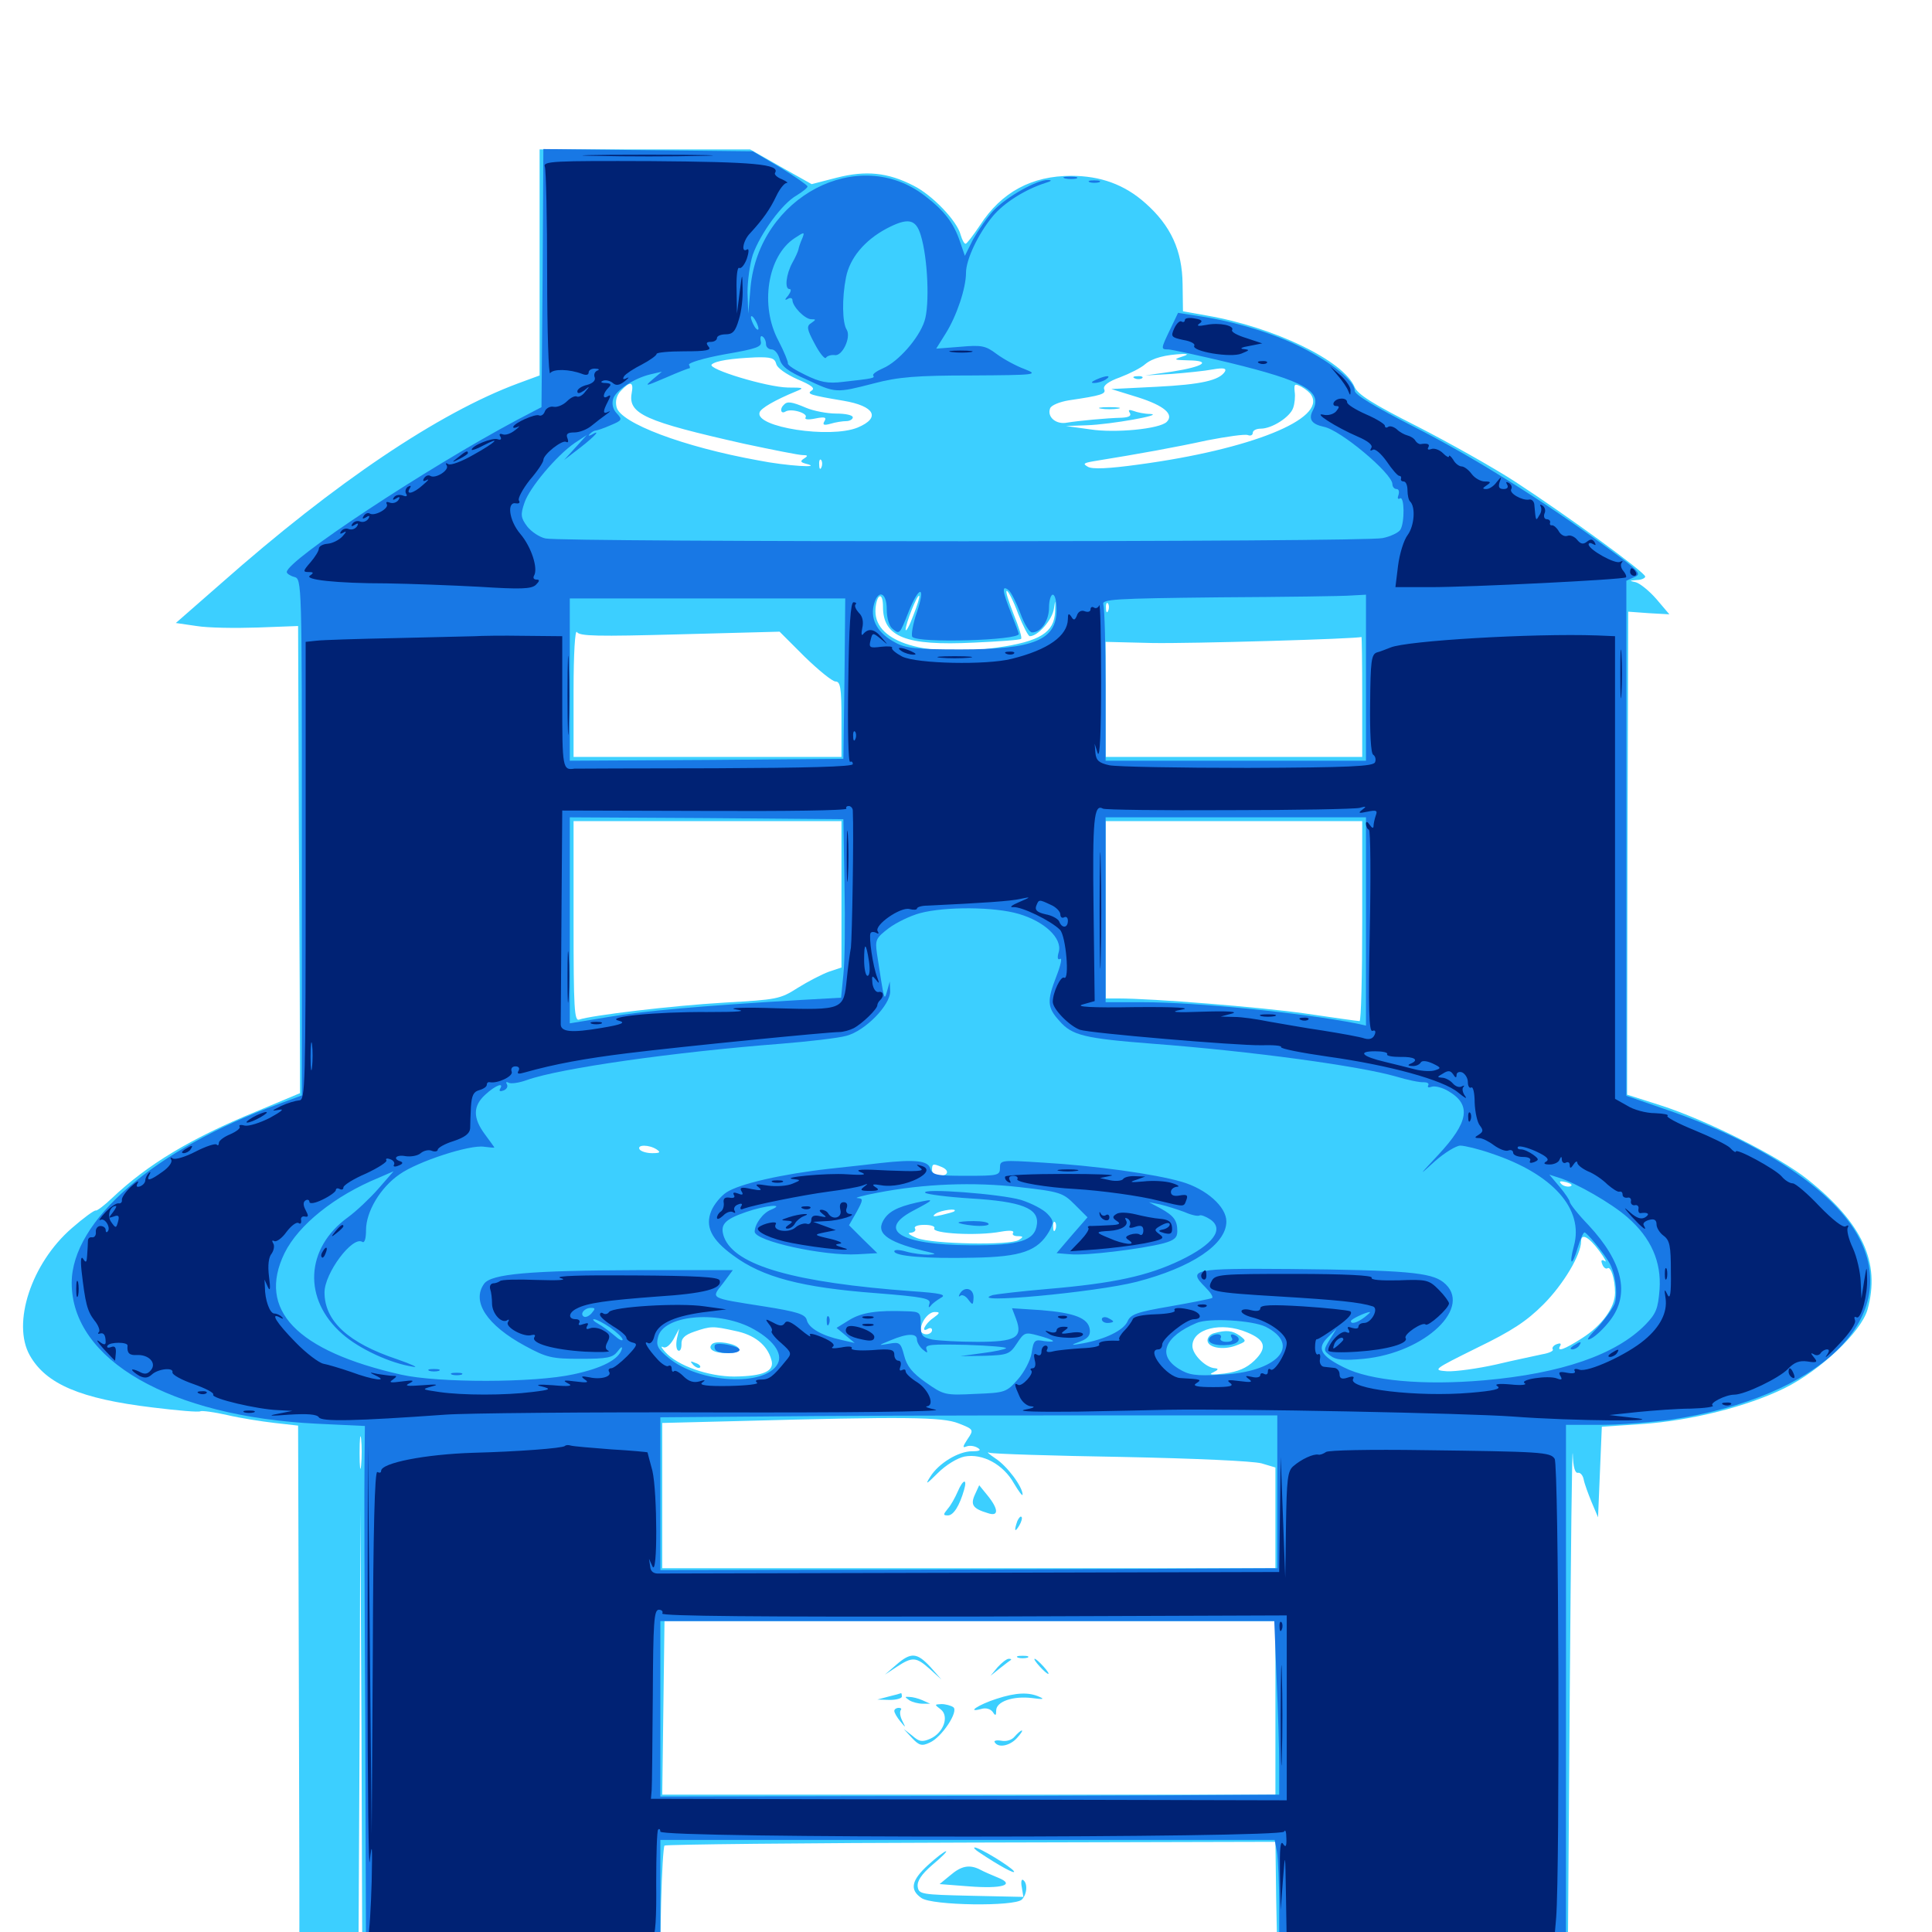 <svg xmlns="http://www.w3.org/2000/svg" viewBox="0 -1000 1000 1000">
	<path fill="#3ccfff" d="M279.297 -864.258V-805.664L268.164 -801.562C227.148 -786.328 173.438 -750.195 114.453 -698.047L91.016 -677.539L101.758 -675.977C107.617 -675 121.68 -674.805 133.398 -675.195L154.297 -675.977L154.688 -569.336C155.078 -510.742 155.273 -456.25 155.273 -448.438V-434.18L132.422 -424.609C98.633 -410.742 76.367 -397.266 58.008 -379.883C53.906 -375.977 50.195 -373.242 49.609 -373.438C49.023 -373.828 43.359 -369.727 37.109 -364.258C16.211 -346.094 6.055 -315.039 15.43 -298.438C23.828 -283.594 41.602 -275.977 79.102 -271.484C91.797 -269.922 102.93 -268.945 103.711 -269.531C104.492 -269.922 110.742 -269.141 117.578 -267.578C124.219 -266.016 135.352 -264.258 142.188 -263.477L154.297 -262.109L154.688 -129.102C154.883 -55.859 155.078 5.664 154.883 7.422C154.883 10.547 157.031 10.938 170.312 10.938H185.547L186.133 -103.906L186.523 -218.555L187.109 -102.93L187.5 12.891H264.453H341.602L342.188 -15.234C342.578 -30.859 343.359 -43.945 343.945 -44.727C344.727 -45.312 416.016 -46.094 502.539 -46.289L660.156 -46.68L660.547 -17.383L661.133 11.914H736.328H811.523L812.5 -122.852C813.086 -197.07 813.672 -252.93 814.062 -247.461C814.258 -240.625 815.234 -237.305 816.797 -237.695C817.969 -237.891 819.336 -236.328 819.727 -234.18C820.117 -232.031 822.07 -226.758 823.828 -222.461L827.148 -214.648L828.125 -238.086L829.102 -261.523L849.609 -262.891C875.195 -264.648 904.102 -271.875 923.633 -281.445C942.188 -290.625 963.281 -310.547 966.602 -322.07C973.438 -346.484 964.062 -366.797 935.742 -389.453C920.898 -401.367 883.203 -420.312 859.375 -427.93L842.188 -433.398L842.383 -558.398L842.773 -683.398L853.516 -682.617L864.062 -682.031L857.422 -689.844C853.711 -694.141 848.828 -698.047 846.68 -698.633C843.164 -699.414 843.164 -699.414 847.266 -699.805C849.609 -699.805 851.562 -700.781 851.562 -701.562C851.562 -703.711 811.328 -733.008 784.375 -750.586C772.656 -758.203 749.609 -771.094 733.203 -779.492C710.742 -790.82 702.734 -795.898 701.172 -799.609C695.508 -813.281 659.57 -830.664 624.414 -836.719L612.305 -838.867L612.109 -852.93C611.914 -870.312 606.055 -883.203 592.773 -894.922C582.031 -904.492 569.531 -908.984 554.492 -908.984C533.984 -908.984 518.359 -900.586 507.227 -883.398C503.711 -878.125 500.391 -873.828 499.805 -873.828C499.023 -873.828 498.047 -875.781 497.266 -878.32C495.508 -885.547 482.617 -899.023 472.852 -903.906C459.57 -910.742 448.242 -911.914 433.008 -908.008L420.117 -904.688L404.102 -913.672L388.281 -922.656H333.789H279.297ZM611.328 -815.234C607.227 -813.867 607.812 -813.672 615.234 -813.477C627.539 -813.281 622.852 -810.156 606.445 -807.617L592.773 -805.664L606.445 -806.445C614.062 -807.031 623.633 -808.008 627.734 -808.789C633.398 -809.766 634.961 -809.375 633.984 -807.617C631.055 -803.125 621.875 -800.977 598.633 -799.805L575.195 -798.633L589.062 -794.336C602.539 -790.039 607.812 -785.547 603.906 -781.641C600.195 -777.93 577.148 -775.781 564.453 -777.734L551.758 -779.492L562.5 -779.883C574.805 -780.273 603.32 -785.352 595.312 -785.742C592.578 -785.742 588.672 -786.523 586.719 -787.305C584.375 -788.086 583.789 -787.891 584.766 -786.328C585.742 -784.766 584.375 -783.984 580.664 -783.789C572.656 -783.594 558.398 -782.227 552.344 -781.25C546.68 -780.078 541.797 -784.18 543.555 -788.672C544.141 -790.234 548.438 -791.992 553.125 -792.773C570.312 -795.312 572.656 -796.094 571.484 -798.633C570.898 -800.391 573.633 -802.539 579.688 -804.688C584.766 -806.641 590.625 -809.57 592.773 -811.523C596.484 -814.648 603.125 -816.406 612.305 -816.797C615.234 -816.797 615.039 -816.406 611.328 -815.234ZM401.758 -811.719C402.148 -809.57 407.031 -806.25 412.695 -803.711C420.117 -800.586 422.07 -799.023 420.117 -797.852C417.383 -796.094 419.141 -795.508 436.523 -792.578C452.734 -789.844 456.055 -783.789 443.945 -778.711C429.688 -772.852 390.625 -778.906 393.164 -786.523C393.75 -788.672 401.172 -792.969 412.109 -797.461C416.406 -799.219 416.016 -799.414 407.812 -799.414C396.875 -799.609 366.016 -808.984 368.359 -811.328C370.508 -813.281 378.32 -814.453 391.211 -815.039C399.023 -815.234 400.977 -814.648 401.758 -811.719ZM510.352 -802.148C512.695 -802.539 510.352 -802.93 504.883 -802.93C499.609 -802.93 497.461 -802.539 500.586 -802.148C503.516 -801.758 507.812 -801.758 510.352 -802.148ZM326.953 -796.484C325 -785.742 333.984 -781.836 385.156 -770.312C399.805 -767.188 413.477 -764.453 415.43 -764.453C418.164 -764.453 418.359 -764.062 416.211 -762.695C414.062 -761.328 414.258 -760.742 417.188 -759.961C426.562 -757.617 407.031 -758.789 392.383 -761.719C353.516 -768.75 321.094 -781.055 319.141 -789.258C318.359 -792.383 319.141 -795.312 321.289 -797.656C326.172 -802.93 328.125 -802.539 326.953 -796.484ZM487.891 -800.195C489.648 -800.781 487.695 -801.172 483.398 -800.977C479.102 -800.977 477.539 -800.586 480.078 -800.195C482.422 -799.805 485.938 -799.805 487.891 -800.195ZM678.711 -795.508C686.523 -783.203 647.461 -767.383 589.453 -759.57C574.023 -757.422 565.234 -757.031 563.086 -758.398C560.352 -759.961 560.742 -760.352 566.406 -761.328C589.453 -765.039 608.789 -768.555 624.805 -772.07C634.961 -774.023 644.336 -775.391 645.898 -774.805C647.266 -774.219 648.438 -774.805 648.438 -775.977C648.438 -777.148 650.195 -778.125 652.539 -778.125C658.398 -778.125 667.773 -784.18 669.336 -788.867C670.117 -791.016 670.508 -794.727 670.117 -797.266C669.727 -801.367 670.117 -801.562 673.633 -799.805C675.781 -798.633 678.125 -796.68 678.711 -795.508ZM661.133 -784.961C656.445 -786.523 624.805 -787.305 624.023 -785.938C621.875 -782.422 625.586 -778.516 632.031 -777.734C640.234 -776.758 640.43 -777.344 632.422 -780.859C626.172 -783.594 626.758 -783.594 644.531 -783.984C654.688 -784.18 662.305 -784.57 661.133 -784.961ZM349.609 -785.156C349.609 -785.547 348.242 -785.938 346.68 -785.938C345.117 -785.938 343.75 -785.156 343.75 -783.984C343.75 -783.008 345.117 -782.617 346.68 -783.203C348.242 -783.984 349.609 -784.766 349.609 -785.156ZM370.898 -783.984C373.047 -785.352 370.508 -785.742 362.305 -785.742L350.586 -785.547L359.18 -783.789C364.258 -782.812 368.945 -782.812 370.898 -783.984ZM425.195 -758.203C424.609 -756.641 424.023 -757.227 424.023 -759.375C423.828 -761.523 424.414 -762.695 425 -761.914C425.586 -761.328 425.781 -759.57 425.195 -758.203ZM526.953 -682.422C529.492 -675.977 532.227 -670.703 533.008 -670.703C537.305 -670.703 544.727 -679.297 545.508 -684.961C546.289 -690.039 546.289 -689.648 546.094 -683.398C545.703 -672.656 538.281 -667.969 516.211 -664.844C479.297 -659.57 453.125 -667.383 453.125 -683.594C453.125 -687.109 454.102 -690.625 455.078 -691.211C456.25 -691.992 457.031 -689.844 457.031 -685.938C457.031 -670.312 468.75 -665.625 504.102 -667.383C516.992 -667.969 528.125 -668.75 528.516 -669.336C529.102 -669.922 527.344 -675.586 524.609 -682.227C522.07 -688.672 520.312 -694.141 521.094 -694.141C521.875 -694.141 524.609 -688.867 526.953 -682.422ZM472.656 -681.25C470.703 -675.977 468.945 -672.852 468.75 -674.023C468.75 -677.148 474.805 -692.578 475.781 -691.602C476.172 -691.211 474.805 -686.719 472.656 -681.25ZM573.633 -683.984C573.047 -682.422 572.461 -683.008 572.461 -685.156C572.266 -687.305 572.852 -688.477 573.438 -687.695C574.023 -687.109 574.219 -685.352 573.633 -683.984ZM351.953 -671.68L403.516 -673.047L416.406 -660.156C423.633 -653.125 430.859 -647.266 432.422 -647.266C434.961 -647.266 435.547 -644.141 435.547 -627.734V-608.203H366.211H296.875V-641.992C296.875 -661.914 297.656 -674.414 298.633 -672.852C300 -670.703 308.984 -670.508 351.953 -671.68ZM705.078 -639.453V-608.203H638.672H572.266V-638.086V-667.773L596.094 -667.188C615.82 -666.797 702.93 -669.336 704.688 -670.312C704.883 -670.508 705.078 -656.641 705.078 -639.453ZM435.547 -537.109V-499.219L429.102 -497.07C425.391 -495.703 418.164 -491.992 412.891 -488.672C403.711 -482.812 402.148 -482.617 375 -481.055C347.852 -479.492 305.859 -474.414 299.805 -472.266C297.266 -471.289 296.875 -477.93 296.875 -523.047V-575H366.211H435.547ZM705.078 -523.242C705.078 -494.727 704.492 -471.484 703.711 -471.484C702.734 -471.484 690.234 -473.242 675.781 -475.391C652.539 -478.711 596.68 -483.203 578.711 -483.203H572.266V-529.102V-575H638.672H705.078ZM339.844 -405.078C342.188 -403.516 341.602 -403.125 337.5 -403.125C334.57 -403.125 331.641 -404.102 331.055 -405.078C329.492 -407.617 335.938 -407.617 339.844 -405.078ZM667.383 -403.906C668.164 -404.492 666.992 -405.078 664.844 -404.883C662.695 -404.883 662.109 -404.297 663.672 -403.711C665.039 -403.125 666.797 -403.32 667.383 -403.906ZM505.469 -397.852C508.398 -398.242 505.859 -398.633 500 -398.633C494.141 -398.633 491.602 -398.242 494.727 -397.852C497.656 -397.461 502.344 -397.461 505.469 -397.852ZM487.109 -396.094C491.602 -394.336 491.016 -391.406 486.328 -391.406C484.18 -391.406 482.422 -392.773 482.422 -394.336C482.422 -397.656 482.812 -397.852 487.109 -396.094ZM503.906 -392.188C503.906 -392.578 502.148 -393.359 500 -393.945C497.852 -394.531 496.094 -394.141 496.094 -393.164C496.094 -392.188 497.852 -391.406 500 -391.406C502.148 -391.406 503.906 -391.797 503.906 -392.188ZM812.695 -385.938C811.328 -385.547 809.18 -386.133 808.203 -387.109C806.641 -388.672 807.422 -388.867 810.742 -388.086C813.281 -387.305 814.258 -386.523 812.695 -385.938ZM501.562 -378.32C503.32 -378.906 501.758 -379.297 498.047 -379.297C494.336 -379.297 492.773 -378.906 494.727 -378.32C496.484 -377.93 499.609 -377.93 501.562 -378.32ZM493.945 -373.047C493.555 -372.656 490.625 -371.875 487.305 -371.094C483.008 -370.117 482.227 -370.312 484.375 -371.875C487.109 -373.633 495.898 -374.805 493.945 -373.047ZM508.398 -370.508C509.57 -371.094 508.203 -371.484 504.883 -371.484C501.758 -371.484 500.586 -371.094 502.539 -370.508C504.297 -370.117 507.031 -370.117 508.398 -370.508ZM546.289 -363.672C545.703 -362.109 545.117 -362.695 545.117 -364.844C544.922 -366.992 545.508 -368.164 546.094 -367.383C546.68 -366.797 546.875 -365.039 546.289 -363.672ZM483.594 -364.258C481.836 -361.523 505.859 -360.156 518.164 -362.5C522.656 -363.281 525 -363.086 524.414 -361.914C523.633 -360.938 524.805 -360.156 526.758 -360.156C529.688 -360.156 529.883 -359.766 527.344 -358.203C522.852 -355.273 482.617 -356.055 474.609 -359.18C470.703 -360.742 469.336 -361.914 471.289 -361.914C473.242 -362.109 474.219 -363.086 473.633 -364.062C472.852 -365.234 475 -366.016 478.516 -366.016C481.836 -366.016 484.18 -365.234 483.594 -364.258ZM827.93 -352.344C830.664 -348.633 831.836 -346.289 830.664 -347.266C828.906 -348.242 828.516 -347.656 829.297 -345.703C829.883 -343.945 831.25 -342.969 832.031 -343.555C833.789 -344.727 835.938 -337.891 835.938 -330.859C835.938 -323.242 829.102 -313.867 818.945 -307.422C809.57 -301.367 805.469 -300 807.617 -303.516C808.203 -304.688 807.422 -304.883 805.859 -304.297C804.102 -303.711 803.125 -302.344 803.711 -301.562C804.297 -300.781 801.758 -299.609 798.242 -299.023C794.922 -298.242 784.18 -296.094 774.414 -293.75C764.844 -291.602 753.32 -290.039 749.023 -290.234C741.406 -290.82 741.602 -291.016 764.453 -302.344C782.617 -311.133 790.234 -316.211 798.828 -324.805C809.18 -335.156 818.359 -350.586 818.359 -357.422C818.359 -361.914 822.266 -359.961 827.93 -352.344ZM429.688 -324.219C429.688 -325.781 425.977 -325 424.805 -323.047C424.219 -321.875 425 -321.68 426.562 -322.266C428.32 -322.852 429.688 -323.828 429.688 -324.219ZM483.008 -317.773C478.711 -314.844 476.367 -309.766 480.469 -312.305C481.641 -312.891 482.422 -312.5 482.422 -311.523C482.422 -310.352 481.055 -309.375 479.492 -309.375C477.93 -309.375 476.562 -310.352 476.562 -311.523C476.562 -315.82 480.664 -321.094 483.984 -320.898C486.719 -320.898 486.523 -320.312 483.008 -317.773ZM380.469 -311.133C390.43 -309.18 397.07 -303.906 399.219 -296.289C401.172 -290.234 395.117 -287.695 380.078 -287.5C366.602 -287.5 350.586 -293.164 344.336 -300.195C342.383 -302.344 341.797 -303.516 343.164 -302.734C344.531 -301.953 346.68 -303.516 348.633 -306.836L351.562 -312.305L350.391 -307.227C349.805 -304.297 350 -301.562 350.977 -300.977C351.953 -300.391 352.734 -301.758 352.734 -304.102C352.539 -307.227 354.297 -308.984 359.375 -310.742C367.969 -313.672 368.945 -313.672 380.469 -311.133ZM645.508 -310.352C655.078 -306.445 656.055 -302.344 649.219 -295.703C645.117 -291.797 640.82 -290.039 633.789 -289.062C627.148 -288.281 625.195 -288.477 627.93 -289.648C630.664 -291.016 630.859 -291.602 628.906 -291.797C624.219 -291.992 617.188 -298.828 617.188 -303.32C617.188 -312.305 632.227 -316.016 645.508 -310.352ZM511.328 -308.008C516.406 -308.398 512.109 -308.594 501.953 -308.594C491.797 -308.594 487.5 -308.398 492.773 -308.008C497.852 -307.617 506.055 -307.617 511.328 -308.008ZM496.094 -263.281C504.102 -260.156 504.102 -259.961 500.781 -255.078C498.242 -251.172 498.047 -250.391 500.391 -251.367C501.953 -251.953 504.492 -251.562 506.055 -250.586C508.008 -249.414 507.227 -248.828 503.125 -248.828C496.094 -248.828 485.742 -242.578 481.445 -235.547C478.711 -231.25 479.492 -231.641 485.352 -237.5C489.648 -241.797 495.508 -245.312 499.219 -246.094C508.594 -247.852 519.336 -241.992 524.805 -232.227C527.344 -227.93 529.297 -225.391 529.297 -226.367C529.297 -230.469 521.289 -241.211 515.234 -245.117C511.719 -247.461 510.352 -248.828 512.109 -248.047C514.062 -247.461 544.727 -246.484 580.469 -245.898C618.945 -245.117 648.438 -243.75 652.93 -242.578L660.156 -240.43V-214.258V-188.281H501.367H342.773V-225.977V-263.477L381.836 -264.453C468.555 -266.797 487.695 -266.602 496.094 -263.281ZM186.914 -241.602C186.523 -237.5 186.133 -240.43 186.133 -247.852C186.133 -255.469 186.523 -258.594 186.914 -255.273C187.305 -251.758 187.305 -245.508 186.914 -241.602ZM821.875 -259.18C823.633 -259.766 822.07 -260.156 818.359 -260.156C814.648 -260.156 813.086 -259.766 815.039 -259.18C816.797 -258.789 819.922 -258.789 821.875 -259.18ZM660.156 -116.016V-71.094H501.562H342.773L343.359 -116.016L343.945 -160.938H501.953H660.156ZM587.5 -804.102C585.938 -804.688 586.523 -805.273 588.672 -805.273C590.82 -805.469 591.992 -804.883 591.211 -804.297C590.625 -803.711 588.867 -803.516 587.5 -804.102ZM569.922 -788.477C567.383 -788.867 569.336 -789.258 574.219 -789.258C579.102 -789.258 581.055 -788.867 578.711 -788.477C576.172 -788.086 572.266 -788.086 569.922 -788.477ZM405.664 -790.43C403.516 -788.477 404.102 -785.547 406.445 -786.914C409.375 -788.867 418.359 -786.133 416.992 -783.984C416.211 -782.812 418.359 -782.617 422.07 -783.398C426.953 -784.375 427.93 -783.984 426.758 -782.031C425.586 -780.078 426.367 -779.688 429.883 -780.664C432.422 -781.445 436.133 -782.031 438.086 -782.031C439.844 -782.031 441.406 -783.008 441.406 -783.984C441.406 -785.156 437.5 -785.938 432.812 -785.938C428.125 -785.938 421.094 -787.305 417.383 -788.867C409.57 -792.188 407.422 -792.383 405.664 -790.43ZM368.555 -304.297C366.016 -301.758 369.531 -299.609 376.172 -299.609C380.664 -299.609 382.812 -300.391 382.422 -301.953C381.445 -304.492 370.703 -306.445 368.555 -304.297ZM358.789 -293.555C357.031 -295.508 357.227 -295.703 359.961 -294.531C361.914 -293.945 362.891 -292.773 362.305 -292.188C361.719 -291.602 360.156 -292.188 358.789 -293.555ZM628.516 -309.961C626.562 -309.57 625 -307.812 625 -306.25C625 -302.539 632.812 -300.977 639.648 -303.516C645.312 -305.664 645.312 -305.859 641.797 -308.594C637.891 -311.328 634.766 -311.719 628.516 -309.961ZM495.703 -227.93C494.336 -224.805 492.188 -220.898 490.625 -219.141C488.086 -216.016 488.086 -215.625 490.625 -215.625C493.555 -215.625 496.68 -220.703 499.023 -228.906C500.781 -234.961 498.438 -234.375 495.703 -227.93ZM504.688 -226.562C502.148 -221.094 503.516 -219.141 511.328 -216.797C516.992 -214.844 516.992 -218.75 511.133 -225.977L506.836 -231.25ZM526.562 -212.695C524.805 -207.617 525.195 -206.445 527.539 -210.352C528.711 -212.305 529.297 -214.453 528.711 -214.844C528.32 -215.43 527.344 -214.453 526.562 -212.695ZM463.867 -138.281L458.008 -133.203L464.258 -137.305C472.266 -142.578 474.219 -142.383 481.25 -136.133L487.305 -130.664L481.641 -137.109C474.609 -144.727 471.484 -144.922 463.867 -138.281ZM526.953 -141.992C525.586 -142.578 526.562 -142.969 529.297 -142.969C532.031 -142.969 533.008 -142.578 531.836 -141.992C530.469 -141.602 528.125 -141.602 526.953 -141.992ZM516.406 -137.109L512.695 -132.617L517.578 -136.523C520.312 -138.672 522.852 -140.625 523.242 -140.82C523.633 -141.211 523.242 -141.406 522.07 -141.406C521.094 -141.406 518.555 -139.453 516.406 -137.109ZM538.086 -137.5C540.039 -135.352 541.992 -133.594 542.578 -133.594C543.164 -133.594 541.992 -135.352 540.039 -137.5C538.086 -139.648 536.133 -141.406 535.547 -141.406C534.961 -141.406 536.133 -139.648 538.086 -137.5ZM459.961 -121.875L454.102 -120.312L460.547 -120.117C463.867 -120.117 466.797 -120.898 466.797 -121.875C466.797 -123.047 466.602 -123.633 466.406 -123.633C466.016 -123.438 463.281 -122.656 459.961 -121.875ZM515.82 -120.703C506.641 -117.773 499.805 -113.281 507.812 -115.43C510.352 -116.211 512.695 -115.43 513.867 -113.867C515.234 -111.719 515.625 -111.914 515.625 -114.648C515.625 -119.336 524.414 -122.266 534.18 -121.094C539.844 -120.312 540.82 -120.508 538.086 -121.68C532.617 -124.219 525.977 -124.023 515.82 -120.703ZM470.703 -119.922C472.266 -118.945 475.391 -118.164 477.539 -118.164H481.445L477.539 -119.922C475.391 -120.898 472.266 -121.68 470.703 -121.68C468.164 -121.875 468.164 -121.68 470.703 -119.922ZM486.914 -115.234C491.406 -111.719 488.477 -103.125 481.445 -100C477.344 -98.242 475.781 -98.438 472.266 -101.562L467.773 -105.078L472.07 -100.391C475.781 -96.484 477.148 -96.094 481.25 -98.047C487.5 -100.781 496.484 -114.453 493.359 -116.406C492.188 -117.188 489.453 -117.969 487.305 -117.969C483.594 -117.773 483.594 -117.773 486.914 -115.234ZM462.891 -114.453C462.891 -113.477 464.258 -111.133 466.016 -108.984C468.945 -105.469 468.945 -105.469 466.992 -109.375C465.82 -111.719 465.625 -114.062 466.211 -114.844C466.797 -115.43 466.406 -116.016 465.234 -116.016C463.867 -116.016 462.891 -115.234 462.891 -114.453ZM525.195 -101.172C523.828 -99.414 520.898 -98.438 518.164 -99.023C515.82 -99.414 514.258 -99.023 514.844 -98.242C516.602 -95.117 522.656 -96.289 526.367 -100.391C528.32 -102.539 529.492 -104.297 528.906 -104.297C528.32 -104.297 526.758 -102.93 525.195 -101.172ZM506.836 -41.211C516.992 -34.375 525.977 -29.492 524.805 -31.445C523.242 -33.789 507.031 -43.75 504.492 -43.75C503.711 -43.75 504.688 -42.578 506.836 -41.211ZM480.469 -34.766C471.68 -26.758 470.703 -21.875 476.953 -17.578C482.422 -13.672 525.195 -13.086 528.906 -16.797C531.641 -19.531 532.031 -25.391 529.492 -26.953C528.711 -27.539 528.32 -25.781 528.906 -23.047L529.688 -18.164L502.734 -18.75C476.758 -19.336 475.586 -19.531 475 -23.438C474.609 -26.367 476.953 -29.883 482.617 -34.766C487.305 -38.672 490.43 -41.797 489.648 -41.797C488.867 -41.797 484.766 -38.672 480.469 -34.766ZM491.797 -29.297L486.328 -24.805L501.367 -23.633C518.75 -22.266 525.781 -24.414 516.602 -28.125C513.281 -29.492 509.18 -31.25 507.422 -32.227C501.758 -35.156 497.461 -34.18 491.797 -29.297ZM503.516 -29.102C504.102 -29.688 502.734 -30.078 500.391 -30.078C498.242 -30.078 495.898 -29.297 495.117 -28.32C493.945 -26.367 501.562 -27.148 503.516 -29.102Z"/>
	<path fill="#1878e5" d="M280.859 -856.055L280.273 -789.258L267.578 -782.617C220.703 -757.617 148.438 -709.961 148.438 -703.906C148.438 -703.125 150.195 -701.953 152.344 -701.367C156.25 -700.391 156.25 -698.633 156.25 -566.602V-433.008L144.141 -428.516C80.078 -405.273 37.109 -368.164 37.109 -335.938C37.109 -296.094 88.086 -266.797 164.062 -263.086L188.867 -261.914L188.672 -243.164C188.477 -232.812 188.672 -171.484 189.062 -106.836L189.453 10.938H265.625H341.797V-18.359V-47.656H500.781H659.766L660.938 -41.602C661.523 -38.281 662.109 -25 662.109 -12.305V10.938H736.328H810.547V-125.781V-262.5H828.711C838.477 -262.5 855.078 -263.867 865.234 -265.234C941.797 -276.953 983.789 -317.188 962.5 -358.789C950.195 -383.203 912.305 -408.594 862.695 -425.586L841.797 -432.812V-566.211V-699.414L846.094 -701.367C849.805 -702.93 848.633 -704.297 832.031 -716.406C798.828 -740.82 761.914 -763.867 731.445 -779.297C710.938 -789.844 701.172 -795.703 701.172 -797.852C701.172 -802.734 689.258 -812.305 673.828 -820.117C659.57 -827.344 639.258 -833.594 620.898 -836.328L609.766 -838.086L605.664 -829.492C600.781 -819.336 600.781 -819.141 604.688 -819.141C606.25 -819.141 620.508 -816.016 636.133 -812.305C675.391 -802.734 684.766 -797.461 679.492 -787.5C677.148 -783.008 678.906 -780.469 685.156 -779.102C693.75 -777.539 720.703 -754.883 720.703 -749.414C720.703 -748.047 721.68 -746.875 722.852 -746.875C724.023 -746.875 724.414 -745.508 723.828 -743.75C723.242 -742.188 723.438 -741.406 724.609 -741.992C726.953 -743.555 727.148 -729.492 724.805 -725.781C724.023 -724.414 719.727 -722.266 715.625 -721.484C707.031 -719.336 291.406 -719.336 282.422 -721.289C279.297 -721.875 275 -724.805 272.852 -727.539C269.531 -732.031 269.336 -733.594 271.484 -739.844C274.023 -747.461 287.891 -764.062 297.461 -770.703L303.711 -774.805L297.852 -768.359L291.992 -761.914L300.391 -768.359C308.398 -774.609 311.133 -777.93 306.25 -775C304.688 -774.219 304.297 -774.414 305.273 -775.391C306.25 -776.367 307.617 -777.148 308.203 -777.148C308.984 -777.148 312.5 -778.32 316.016 -779.883C322.07 -782.422 322.266 -782.812 319.141 -786.133C317.188 -788.281 316.602 -791.016 317.383 -793.555C318.75 -798.047 328.32 -804.297 336.719 -806.25L342.578 -807.617L337.695 -803.516C333.398 -799.805 333.984 -800 344.531 -804.492C350.781 -807.227 356.25 -809.375 356.836 -809.375C357.227 -809.375 357.227 -810.156 356.641 -811.133C355.859 -812.109 364.258 -814.648 375 -816.602C391.992 -819.531 394.531 -820.508 393.75 -823.438C393.359 -825.391 393.75 -826.562 394.727 -825.781C395.703 -825.195 396.484 -823.438 396.484 -821.875C396.484 -820.312 397.852 -819.141 399.414 -819.141C400.977 -819.141 402.734 -816.992 403.516 -814.258C404.492 -810.352 407.812 -807.812 417.578 -803.516C432.617 -796.484 432.617 -796.484 452.344 -801.562C464.844 -804.883 474.414 -805.664 502.93 -805.664C536.719 -805.859 537.695 -806.055 530.273 -808.984C525.977 -810.547 519.531 -814.062 515.82 -816.797C510.156 -821.094 508.008 -821.484 497.07 -820.508L484.57 -819.531L489.453 -827.344C495.117 -836.328 500 -850.781 500 -858.789C500 -865.625 506.25 -878.906 513.867 -888.086C519.727 -895.117 530.664 -901.953 541.016 -905.273C544.336 -906.25 544.727 -906.836 542.383 -906.836C536.914 -907.031 521.094 -898.242 514.258 -891.016C510.938 -887.5 506.25 -880.664 503.711 -876.172L499.414 -867.578L496.875 -875C493.555 -884.766 488.672 -891.016 478.711 -898.633C444.336 -925.195 392.969 -898.242 388.477 -851.367L387.305 -837.695L386.914 -848.633C386.914 -854.492 388.086 -863.281 389.648 -868.164C393.555 -879.102 404.883 -894.727 412.305 -898.828C415.43 -900.781 417.969 -902.734 417.969 -903.516C417.969 -904.102 411.523 -908.594 403.906 -913.281L389.648 -921.68L335.547 -922.266L281.25 -922.852ZM476.562 -878.32C480.273 -866.406 481.25 -841.992 478.516 -833.789C475.586 -824.805 464.844 -812.695 457.031 -809.375C453.906 -808.008 451.562 -806.445 451.953 -805.664C452.93 -804.297 452.148 -804.102 436.328 -802.344C428.516 -801.367 424.609 -802.148 416.992 -805.859C411.719 -808.398 407.617 -810.938 407.812 -811.914C408.008 -812.695 405.859 -817.969 402.93 -823.633C393.164 -841.797 397.266 -867.578 411.328 -876.758C416.406 -880.078 416.602 -880.078 415.234 -876.562C414.258 -874.414 413.477 -872.07 413.281 -870.898C413.086 -869.922 411.719 -866.797 410.156 -864.062C406.836 -858.008 406.055 -850.391 408.594 -850.391C409.766 -850.391 409.375 -849.023 408.008 -847.07C406.055 -844.922 406.055 -844.336 407.812 -845.312C408.984 -846.094 410.156 -845.703 410.156 -844.727C410.156 -841.406 416.602 -834.766 419.922 -834.766C422.461 -834.766 422.461 -834.57 419.922 -832.812C417.383 -831.25 417.578 -829.688 421.68 -822.07C424.219 -817.188 426.953 -813.867 427.539 -814.844C428.125 -815.82 430.273 -816.406 432.031 -816.211C435.938 -815.43 440.625 -825.391 438.281 -829.297C435.938 -832.812 435.742 -845.703 437.891 -856.445C439.844 -866.406 447.461 -875.586 458.789 -881.641C469.922 -887.5 474.023 -886.719 476.562 -878.32ZM392.578 -829.883C392.578 -828.906 391.602 -829.297 390.625 -830.859C389.648 -832.422 388.672 -834.766 388.672 -835.742C388.672 -836.914 389.648 -836.328 390.625 -834.766C391.602 -833.203 392.578 -831.055 392.578 -829.883ZM528.125 -682.617C530.078 -677.148 532.812 -672.656 534.18 -672.656C538.867 -672.656 542.969 -678.711 542.969 -685.547C542.969 -689.258 543.945 -692.188 544.922 -692.188C546.094 -692.188 546.875 -688.672 546.875 -684.375C546.875 -668.75 535.352 -663.867 497.07 -663.867C474.609 -663.867 468.555 -664.453 463.477 -667.383C454.492 -672.07 450.586 -678.906 452.148 -686.328C454.102 -695.117 458.984 -693.945 458.984 -684.57C458.984 -680.273 460.156 -675.977 461.914 -674.609C465.625 -671.484 465.625 -671.484 470.312 -683.398C475.781 -697.07 479.297 -697.07 474.609 -683.203C472.461 -676.953 471.484 -671.094 472.266 -670.312C475.586 -666.992 527.344 -668.555 527.344 -671.875C527.344 -672.266 525.586 -676.953 523.438 -682.422C518.75 -694.141 518.359 -697.461 522.07 -694.531C523.438 -693.359 526.172 -687.891 528.125 -682.617ZM707.031 -649.219V-606.25H639.648H572.266V-645.117C572.266 -666.602 571.68 -685.352 571.094 -687.109C570.117 -689.844 576.562 -690.234 631.055 -690.82C664.844 -691.016 695.703 -691.406 699.805 -691.797L707.031 -692.188ZM437.109 -648.828L436.523 -607.227L365.82 -606.641L294.922 -606.25V-648.242V-690.234H366.211H437.5ZM437.109 -541.797C437.5 -523.047 437.305 -502.148 436.523 -495.508L435.352 -483.594L414.453 -482.422C361.914 -479.297 333.398 -476.758 315.039 -473.633L294.922 -470.312V-523.633V-576.953L365.82 -576.562L436.523 -575.977ZM707.031 -523.047V-469.141L701.758 -470.312C673.633 -475.781 619.531 -481.25 591.406 -481.25H572.266V-529.102V-576.953H639.648H707.031ZM527.344 -526.953C540.625 -523.047 549.805 -514.453 548.047 -507.422C547.07 -504.102 547.461 -502.93 548.828 -503.711C549.805 -504.297 549.023 -500.391 546.875 -494.922C541.797 -481.836 541.992 -478.516 548.438 -471.484C554.883 -464.062 561.328 -462.5 596.68 -459.766C648.047 -455.859 703.711 -448.242 722.656 -442.773C728.516 -441.016 734.961 -439.648 736.914 -439.844C738.672 -439.844 739.844 -439.258 739.258 -438.281C738.672 -437.109 739.453 -436.914 741.016 -437.5C742.578 -438.086 746.68 -437.109 749.805 -435.156C761.719 -428.125 760.156 -419.141 744.531 -402.344C734.18 -391.211 733.984 -391.016 742.578 -398.828C747.656 -403.32 753.711 -407.031 755.859 -407.031C758.008 -407.031 765.43 -405.273 772.07 -402.93C803.711 -392.383 819.922 -374.219 814.648 -355.078C811.914 -344.922 813.672 -344.141 816.602 -354.102C817.969 -358.594 819.531 -362.109 820.117 -362.109C821.289 -362.109 829.883 -351.758 832.812 -346.68C836.133 -341.406 837.5 -330.273 835.742 -325.195C834.57 -322.461 830.469 -316.797 826.562 -312.5C821.484 -307.422 820.703 -305.664 823.633 -307.227C825.977 -308.398 830.469 -312.695 833.398 -316.602C843.75 -330.078 840.039 -346.68 822.266 -365.82C816.797 -371.484 812.5 -376.953 812.5 -377.93C812.5 -378.711 810.156 -382.227 807.227 -385.742L801.953 -391.992L806.836 -390.43C815.82 -387.695 834.18 -377.148 842.383 -369.922C854.688 -359.18 859.961 -346.875 858.984 -332.617C858.203 -322.656 857.227 -320.117 851.758 -314.453C836.523 -298.828 808.203 -289.062 768.164 -285.547C736.523 -282.812 709.18 -285.352 695.703 -292.188C683.398 -298.242 681.445 -302.148 687.305 -307.812L691.797 -312.305L688.281 -306.641C684.961 -301.172 684.961 -300.977 688.672 -298.242C691.406 -296.094 695.508 -295.703 705.859 -296.68C737.891 -299.805 762.891 -323.828 747.07 -336.328C740.625 -341.406 727.344 -342.578 667.578 -343.164C617.188 -343.555 614.648 -342.969 623.828 -333.789C626.562 -331.055 628.125 -328.711 627.344 -328.125C626.562 -327.734 616.797 -325.781 605.664 -323.828C588.477 -320.898 585.156 -319.727 583.594 -316.016C581.445 -311.328 572.07 -306.836 560.547 -304.688C553.906 -303.516 553.906 -303.711 559.18 -305.664C563.281 -307.227 564.453 -308.984 564.062 -311.914C563.281 -317.773 556.055 -320.508 538.867 -321.875L523.828 -322.852L525.977 -317.188C529.492 -307.617 525.781 -305.469 505.859 -305.469C496.484 -305.469 485.938 -306.055 482.617 -306.641C477.344 -307.812 476.562 -308.594 476.562 -314.453C476.562 -320.703 476.172 -321.094 469.336 -321.289C453.906 -321.875 446.094 -320.703 439.648 -316.797L433.008 -312.695L437.695 -308.789L442.383 -304.883L435.547 -306.445C425.586 -308.594 418.555 -312.5 417.578 -316.797C416.797 -319.727 412.695 -321.094 395.312 -323.828C366.797 -328.32 367.969 -327.734 374.219 -335.742L379.297 -342.578H329.883C273.828 -342.383 254.297 -340.625 250.586 -335.547C243.945 -326.367 251.953 -314.062 271.875 -303.32C283.008 -297.266 285.742 -296.68 300.391 -296.68C314.453 -296.68 317.188 -297.266 319.727 -300.586C321.289 -302.734 322.266 -303.32 321.875 -301.758C320.312 -296.289 311.523 -291.797 296.875 -288.672C276.562 -284.18 226.758 -284.18 207.617 -288.477C153.32 -300.781 133.008 -322.07 147.266 -351.367C154.492 -366.016 173.242 -381.055 196.094 -390.43L203.711 -393.75L195.703 -384.57C191.406 -379.688 184.375 -373.047 180.078 -369.922C158.008 -353.906 156.641 -327.539 177.148 -309.57C185.742 -301.953 201.953 -294.336 213.867 -292.578C216.992 -291.992 213.281 -293.75 205.469 -296.484C180.273 -304.883 167.969 -316.211 167.969 -331.055C167.969 -341.016 182.422 -360.352 187.5 -357.227C188.672 -356.445 189.453 -358.789 189.453 -363.281C189.453 -372.852 196.875 -385.352 206.836 -392.188C216.211 -398.828 243.164 -407.617 250.586 -406.445C253.516 -406.055 255.859 -405.859 255.859 -406.055C255.859 -406.25 253.711 -409.18 250.977 -412.891C244.727 -421.289 244.727 -427.539 251.172 -433.398C256.445 -438.281 261.133 -440.039 258.789 -436.328C258.203 -435.156 258.984 -434.961 260.547 -435.547C262.305 -436.133 263.086 -437.695 262.305 -438.867C261.719 -439.844 262.109 -440.234 263.086 -439.648C264.258 -438.867 268.555 -439.453 272.852 -441.016C289.844 -447.07 348.828 -455.469 404.297 -459.766C418.75 -460.938 433.984 -462.695 438.086 -463.867C447.852 -466.406 460.938 -479.883 460.742 -486.914L460.547 -491.992L459.18 -487.109C457.617 -481.836 457.812 -481.055 453.906 -506.445C452.93 -513.477 453.32 -514.453 459.961 -519.531C463.867 -522.461 471.094 -525.977 476.172 -527.344C489.258 -530.859 514.844 -530.664 527.344 -526.953ZM306.25 -320.312C304.883 -318.75 303.125 -317.969 302.148 -318.555C300 -319.922 302.539 -323.047 305.859 -323.047C308.203 -323.047 308.203 -322.656 306.25 -320.312ZM706.25 -318.164C702.344 -315.234 699.219 -314.453 699.219 -316.211C699.219 -317.188 706.641 -320.703 708.984 -320.898C709.57 -320.898 708.203 -319.727 706.25 -318.164ZM388.477 -312.891C399.805 -307.031 405.469 -299.609 402.539 -294.141C396.094 -282.031 361.719 -283.984 345.898 -297.266C340.43 -301.758 339.453 -303.711 340.625 -308.008C343.359 -319.141 370.508 -321.875 388.477 -312.891ZM315.82 -312.891C319.336 -310.352 322.266 -307.617 322.266 -306.641C322.266 -305.664 320.312 -306.641 317.969 -308.789C315.43 -310.938 311.719 -313.672 309.57 -314.844C307.422 -316.016 306.445 -317.188 307.422 -317.188C308.594 -317.188 312.305 -315.234 315.82 -312.891ZM655.078 -313.281C674.023 -303.711 660.938 -289.648 632.031 -288.477C618.75 -287.695 615.234 -288.281 609.961 -291.602C598.828 -298.633 602.734 -308.203 619.336 -315.234C625.781 -317.969 648.242 -316.602 655.078 -313.281ZM544.922 -306.055C545.508 -305.469 543.555 -305.469 540.43 -305.859C535.547 -306.836 534.961 -306.25 533.984 -299.805C533.398 -295.898 530.078 -289.648 526.758 -285.938C520.898 -279.297 520.117 -279.102 504.688 -278.516C489.258 -277.734 488.477 -277.93 479.297 -284.375C472.07 -289.453 469.336 -292.969 467.969 -298.438C466.211 -305.078 465.625 -305.469 460.156 -304.492C454.297 -303.516 454.297 -303.516 460.938 -306.25C469.727 -309.961 474.609 -309.961 474.609 -306.641C474.609 -305.273 475.977 -302.93 477.539 -301.562C480.078 -299.414 480.273 -299.609 479.492 -301.758C478.711 -304.102 482.227 -304.297 500.195 -303.906C512.109 -303.516 521.484 -302.734 520.703 -302.148C520.117 -301.562 514.648 -300.391 508.398 -299.609L497.07 -298.047L509.766 -298.242C521.484 -298.633 522.656 -299.023 526.367 -304.688C530.078 -310.352 530.664 -310.547 537.109 -308.789C540.82 -307.812 544.336 -306.641 544.922 -306.055ZM661.133 -227.93V-188.281L617.188 -188.086C592.969 -187.891 521.094 -187.695 457.617 -187.5L341.797 -187.305V-226.758V-266.406L393.164 -266.797C421.289 -267.188 493.164 -267.383 552.734 -267.383H661.133ZM660.742 -131.25C661.523 -115.039 662.109 -94.922 662.109 -86.328V-71.094L598.242 -70.703C562.891 -70.508 490.82 -70.312 438.086 -70.312L341.797 -70.117V-115.625V-160.938H500.586H659.57ZM456.055 -398.047C452.93 -397.656 441.016 -396.289 429.883 -395.117C405.078 -392.383 382.812 -387.305 375.977 -382.812C373.047 -380.859 369.531 -376.562 368.164 -373.242C364.844 -365.234 368.164 -358.398 379.492 -350.195C394.727 -338.867 414.844 -333.594 453.516 -330.664C478.125 -328.711 482.031 -327.93 481.055 -325.195C480.469 -323.242 480.664 -322.852 481.836 -324.219C482.617 -325.391 485.156 -327.148 487.109 -328.32C490.039 -329.883 486.914 -330.664 472.461 -331.641C411.133 -336.133 380.469 -344.922 374.805 -359.57C372.461 -366.016 374.805 -368.75 386.133 -372.656C396.289 -376.172 407.031 -377.148 399.023 -373.828C394.922 -372.266 390.625 -366.406 390.625 -362.5C390.625 -357.617 426.367 -349.805 443.75 -350.781L454.102 -351.367L446.68 -358.594L439.453 -365.82L443.359 -372.656C446.875 -379.102 446.875 -379.688 443.75 -379.883C441.992 -379.883 446.68 -381.25 454.102 -382.617C478.125 -387.305 503.906 -388.281 527.734 -385.547C548.633 -383.203 550.195 -382.617 556.25 -376.562L562.891 -369.922L554.883 -360.742L546.875 -351.367L554.102 -350.781C562.109 -350 590.82 -353.516 602.148 -356.445C607.812 -358.008 609.375 -359.375 609.375 -362.695C609.375 -368.359 607.617 -370.703 600.586 -374.609L594.727 -377.734L600.586 -376.562C603.906 -375.781 609.375 -374.023 613.086 -372.656C616.602 -371.094 620.117 -370.312 620.898 -370.898C621.68 -371.289 624.219 -370.312 626.562 -368.75C633.789 -363.672 627.93 -355.859 610.938 -347.656C594.141 -339.648 576.758 -335.742 541.992 -332.812C528.125 -331.641 515.43 -330.078 513.867 -329.688C498.828 -324.805 566.992 -331.055 588.281 -336.523C616.797 -343.945 634.766 -355.859 634.766 -367.773C634.766 -375.391 624.414 -384.57 611.719 -388.281C597.656 -392.383 566.602 -396.68 539.648 -398.242C518.164 -399.609 517.578 -399.609 517.578 -395.508C517.578 -391.602 516.602 -391.406 500.195 -391.406C484.375 -391.406 482.617 -391.797 481.445 -395.312C480.273 -399.219 473.633 -400 456.055 -398.047ZM419.336 -378.516C420.117 -379.102 418.945 -379.688 416.797 -379.492C414.648 -379.492 414.062 -378.906 415.625 -378.32C416.992 -377.734 418.75 -377.93 419.336 -378.516ZM589.258 -378.516C590.039 -379.102 588.867 -379.688 586.719 -379.492C584.57 -379.492 583.984 -378.906 585.547 -378.32C586.914 -377.734 588.672 -377.93 589.258 -378.516ZM478.906 -382.617C479.688 -381.836 490.234 -380.469 502.344 -379.688C528.711 -378.125 537.695 -374.609 536.719 -366.406C535.742 -357.812 527.93 -355.273 501.953 -355.469C466.016 -355.664 453.711 -363.281 472.461 -373.242C483.984 -379.297 484.18 -379.688 474.414 -377.539C464.062 -375.195 459.57 -372.656 457.031 -367.969C453.32 -361.133 460.352 -356.641 481.445 -351.758C484.57 -350.977 484.375 -350.781 480.469 -350.586C477.734 -350.586 472.656 -351.172 469.141 -352.148C465.82 -353.125 462.891 -353.32 462.891 -352.344C462.891 -349.805 479.297 -348.438 503.906 -349.023C528.711 -349.414 537.109 -352.539 542.969 -362.5C545.508 -367.188 545.508 -368.164 542.188 -371.68C540.039 -374.023 533.984 -377.148 528.516 -378.906C517.969 -382.031 476.562 -385.156 478.906 -382.617ZM496.094 -367.188C496.094 -367.578 499.609 -367.969 503.906 -367.969C508.203 -367.969 511.719 -367.383 511.719 -366.406C511.719 -365.625 508.203 -365.234 503.906 -365.625C499.609 -366.016 496.094 -366.797 496.094 -367.188ZM496.875 -330.469C496.094 -329.102 496.094 -328.516 497.07 -329.297C497.852 -330.078 499.805 -329.297 501.172 -327.344C503.516 -324.219 503.711 -324.414 503.906 -328.516C503.906 -333.203 499.219 -334.375 496.875 -330.469ZM427.93 -316.016C427.93 -313.867 428.516 -313.281 429.102 -314.844C429.688 -316.211 429.492 -317.969 428.906 -318.555C428.32 -319.336 427.734 -318.164 427.93 -316.016ZM570.312 -317.188C570.312 -318.164 571.68 -318.555 573.242 -317.969C574.805 -317.188 576.172 -316.406 576.172 -316.016C576.172 -315.625 574.805 -315.234 573.242 -315.234C571.68 -315.234 570.312 -316.016 570.312 -317.188ZM814.453 -303.516C812.695 -302.344 812.5 -301.562 813.867 -301.562C815.039 -301.562 816.797 -302.539 817.383 -303.516C818.945 -305.859 818.164 -305.859 814.453 -303.516ZM222.266 -290.43C220.898 -291.016 221.875 -291.406 224.609 -291.406C227.344 -291.406 228.32 -291.016 227.148 -290.43C225.781 -290.039 223.438 -290.039 222.266 -290.43ZM233.984 -288.477C232.617 -289.062 233.594 -289.453 236.328 -289.453C239.062 -289.453 240.039 -289.062 238.867 -288.477C237.5 -288.086 235.156 -288.086 233.984 -288.477ZM370.117 -303.906C369.727 -303.32 369.727 -302.148 370.312 -301.367C371.68 -299.023 382.812 -299.023 382.812 -301.367C382.812 -303.125 371.68 -305.469 370.117 -303.906ZM625.977 -307.422C624.414 -304.883 629.297 -303.125 636.133 -303.906C641.602 -304.492 642.969 -307.617 638.477 -309.18C637.109 -309.57 636.719 -308.984 637.5 -307.617C638.477 -306.25 637.305 -305.469 634.766 -305.469C632.422 -305.469 631.25 -306.445 631.836 -307.422C632.422 -308.594 631.641 -309.375 630.078 -309.375C628.516 -309.375 626.562 -308.398 625.977 -307.422ZM551.367 -907.617C549.414 -908.203 550.586 -908.594 553.711 -908.594C557.031 -908.594 558.398 -908.203 557.227 -907.617C555.859 -907.227 553.125 -907.227 551.367 -907.617ZM564.062 -905.664C562.695 -906.25 563.672 -906.641 566.406 -906.641C569.141 -906.641 570.117 -906.25 568.945 -905.664C567.578 -905.273 565.234 -905.273 564.062 -905.664ZM567.383 -803.516C564.844 -802.344 564.453 -801.758 566.406 -801.758C567.969 -801.758 570.703 -802.539 572.266 -803.516C575.781 -805.859 572.656 -805.859 567.383 -803.516Z"/>
	<path fill="#002274" d="M308.203 -919.336C292.773 -919.531 304.883 -919.922 334.961 -919.922C365.039 -919.922 377.539 -919.531 362.891 -919.336C348.242 -918.945 323.633 -918.945 308.203 -919.336ZM282.031 -913.672C282.617 -912.109 283.203 -886.719 283.203 -857.617C283.203 -828.32 283.984 -805.664 284.766 -806.836C286.328 -809.18 294.727 -808.984 301.367 -806.445C303.32 -805.664 304.688 -805.859 304.688 -807.227C304.688 -808.398 306.25 -809.375 308.203 -809.18C309.961 -809.18 310.547 -808.594 309.18 -808.203C307.812 -807.617 307.227 -806.055 307.812 -804.688C308.398 -803.125 306.836 -801.562 303.906 -800.781C301.172 -800.195 298.828 -798.633 298.828 -797.461C298.828 -796.094 300 -796.289 302.344 -797.852C305.273 -800.391 305.469 -800.195 302.93 -797.266C301.562 -795.312 299.609 -794.336 298.633 -794.727C297.852 -795.312 295.508 -794.336 293.555 -792.383C291.602 -790.43 288.477 -789.062 286.523 -789.453C284.766 -789.844 282.617 -788.672 282.031 -787.109C281.445 -785.352 280.078 -784.57 279.102 -784.961C277.344 -786.133 265.625 -780.859 265.625 -778.906C265.625 -778.32 266.797 -778.516 268.164 -779.102C269.336 -779.883 268.75 -778.906 266.602 -777.344C264.453 -775.586 261.719 -774.609 260.156 -775.195C258.594 -775.781 258.203 -775.195 258.984 -774.023C259.766 -772.656 259.18 -772.07 257.617 -772.656C254.883 -773.633 244.141 -769.336 244.141 -767.188C244.141 -766.797 246.875 -767.578 250 -769.336C260.156 -774.609 256.445 -770.898 245.117 -764.648C239.062 -761.133 233.203 -758.984 232.031 -759.766C230.664 -760.547 230.469 -760.352 231.25 -758.984C232.617 -756.641 225.391 -751.953 222.656 -753.711C221.68 -754.297 220.312 -753.711 219.531 -752.539C218.555 -750.977 219.141 -750.586 220.898 -751.562C222.461 -752.344 221.484 -751.172 218.945 -749.023C214.062 -744.531 209.766 -743.555 212.109 -747.266C212.891 -748.633 212.695 -748.828 211.133 -748.047C209.961 -747.266 209.57 -745.703 210.156 -744.531C211.133 -743.164 210.352 -742.773 208.398 -743.555C206.641 -744.141 204.688 -743.75 203.906 -742.578C202.93 -741.211 203.516 -741.016 205.078 -741.992C206.836 -743.164 207.227 -742.773 206.25 -741.211C205.273 -739.844 203.32 -739.258 201.758 -739.844C200.195 -740.43 199.609 -740.234 200.195 -739.062C201.562 -736.914 193.945 -732.617 191.406 -734.18C190.43 -734.766 189.062 -734.18 188.281 -733.008C187.305 -731.445 187.695 -731.25 189.453 -732.227C191.211 -733.398 191.602 -733.008 190.625 -731.445C189.648 -730.078 187.891 -729.492 186.328 -730.078C184.961 -730.664 183.203 -730.078 182.422 -728.906C181.445 -727.539 182.031 -727.344 183.594 -728.32C185.352 -729.492 185.742 -729.102 184.766 -727.539C183.789 -726.172 182.031 -725.586 180.469 -726.172C179.102 -726.758 177.344 -726.172 176.562 -725C175.586 -723.633 176.172 -723.438 177.93 -724.414C179.492 -725.391 179.297 -724.609 177.344 -722.461C175.586 -720.508 172.07 -718.75 169.531 -718.555C166.992 -718.359 165.039 -717.188 165.039 -716.016C165.039 -714.844 163.086 -711.719 160.742 -708.984C156.836 -704.492 156.641 -703.906 159.766 -703.906C162.305 -703.906 162.5 -703.516 160.547 -702.148C156.836 -700 174.023 -698.047 200.195 -698.047C212.109 -697.852 233.594 -697.07 248.047 -696.289C269.531 -694.922 275 -695.117 277.344 -697.266C279.297 -699.219 279.492 -700 277.734 -700C276.367 -700 275.781 -700.781 276.367 -701.953C278.711 -705.664 275 -716.992 269.336 -723.633C263.477 -730.469 262.109 -740.625 267.188 -739.453C268.75 -739.258 269.336 -739.844 268.555 -741.016C267.969 -741.992 270.508 -746.875 274.219 -751.562C278.125 -756.055 281.25 -760.742 281.25 -761.914C281.25 -764.844 291.016 -772.461 292.969 -771.289C294.141 -770.703 294.336 -771.484 293.75 -773.047C292.773 -775.391 293.75 -776.172 297.266 -776.172C300 -776.172 303.906 -777.734 306.25 -779.688C308.398 -781.445 311.914 -784.18 313.867 -785.547C315.82 -786.914 316.211 -787.5 315.039 -786.914C311.914 -785.352 311.914 -786.914 314.648 -792.188C316.211 -795.117 316.211 -795.898 314.648 -794.922C311.719 -792.969 311.914 -796.289 314.844 -799.219C316.602 -800.977 316.406 -801.562 313.477 -801.758C311.133 -801.758 310.547 -802.344 312.109 -802.93C313.477 -803.516 315.82 -802.93 317.188 -801.758C318.945 -800.195 320.703 -800.586 323.438 -802.734C325.391 -804.297 325.977 -805.078 324.414 -804.297C322.656 -803.32 322.07 -803.711 323.047 -805.273C323.828 -806.445 327.93 -809.18 332.227 -811.328C336.328 -813.477 339.844 -816.016 339.844 -816.797C339.844 -817.578 346.289 -818.164 354.297 -818.164C365.625 -818.164 368.359 -818.75 366.797 -820.508C365.234 -822.461 365.625 -823.047 367.969 -823.047C369.727 -823.047 371.094 -824.023 371.094 -825C371.094 -826.172 373.242 -826.953 375.586 -826.953C379.297 -826.953 380.664 -828.516 382.422 -834.57C383.789 -838.672 384.57 -845.898 384.375 -850.586C384.18 -859.18 384.18 -859.18 382.812 -848.438L381.445 -837.695L381.25 -850C381.055 -856.836 381.641 -861.914 382.617 -861.328C383.594 -860.742 385.352 -862.891 386.523 -866.016C387.695 -869.531 387.695 -871.484 386.719 -870.898C383.398 -868.75 384.57 -875.586 388.281 -879.297C394.922 -886.523 398.633 -891.797 401.758 -898.438C403.516 -902.148 405.859 -905.078 407.031 -905.273C408.203 -905.273 407.227 -906.055 404.688 -907.227C402.148 -908.203 400.586 -909.766 401.172 -910.547C403.906 -915.039 390.234 -916.211 337.109 -916.602C286.328 -916.797 280.859 -916.602 282.031 -913.672ZM356.836 -821.875C357.617 -822.461 356.445 -823.047 354.297 -822.852C352.148 -822.852 351.562 -822.266 353.125 -821.68C354.492 -821.094 356.25 -821.289 356.836 -821.875ZM333.398 -814.062C334.18 -814.648 333.008 -815.234 330.859 -815.039C328.711 -815.039 328.125 -814.453 329.688 -813.867C331.055 -813.281 332.812 -813.477 333.398 -814.062ZM290.039 -776.172C289.453 -777.344 288.477 -778.125 288.086 -778.125C287.695 -778.125 286.719 -777.344 286.133 -776.172C285.547 -775.195 286.328 -774.219 288.086 -774.219C289.844 -774.219 290.625 -775.195 290.039 -776.172ZM613.281 -834.375C613.281 -833.398 612.5 -833.008 611.523 -833.594C610.742 -834.18 608.984 -832.617 607.812 -830.078C605.859 -825.781 606.25 -825.391 612.5 -824.023C616.211 -823.438 618.75 -822.07 618.164 -821.094C616.406 -818.164 637.109 -814.648 642.578 -816.992C646.875 -818.75 647.07 -818.945 643.555 -819.336C641.406 -819.531 642.773 -820.312 646.484 -820.898L653.32 -822.266L645.117 -825C640.625 -826.367 637.305 -828.125 637.695 -829.102C639.258 -831.445 631.25 -833.203 624.414 -831.836C620.312 -831.055 619.141 -831.25 620.703 -832.422C622.852 -833.789 622.07 -834.57 618.359 -835.156C615.625 -835.742 613.281 -835.352 613.281 -834.375ZM637.305 -817.773C638.477 -818.359 637.5 -818.75 634.766 -818.75C632.031 -818.75 631.055 -818.359 632.422 -817.773C633.594 -817.383 635.938 -817.383 637.305 -817.773ZM492.773 -817.773C489.648 -818.164 491.797 -818.555 497.07 -818.555C502.539 -818.555 504.883 -818.164 502.539 -817.773C500 -817.383 495.703 -817.383 492.773 -817.773ZM651.953 -811.914C650.391 -812.5 650.977 -813.086 653.125 -813.086C655.273 -813.281 656.445 -812.695 655.664 -812.109C655.078 -811.523 653.32 -811.328 651.953 -811.914ZM692.578 -805.469C694.922 -802.734 697.266 -799.219 697.852 -797.656C698.828 -795.117 699.023 -795.117 699.023 -797.852C699.219 -799.414 696.875 -802.93 693.945 -805.664L688.477 -810.352ZM690.43 -791.797C689.844 -790.82 690.234 -789.844 691.602 -789.844C693.359 -789.844 693.359 -789.258 691.602 -787.109C690.234 -785.547 687.305 -784.766 684.961 -785.352C679.297 -786.719 691.406 -778.906 702.734 -774.023C708.203 -771.68 710.742 -769.531 709.766 -768.164C708.984 -766.797 709.18 -766.406 710.547 -767.188C711.719 -767.969 714.844 -765.234 717.773 -761.133C720.508 -757.031 723.438 -753.711 724.219 -753.711C725 -753.711 725.391 -753.125 725.195 -752.344C724.805 -751.367 725.586 -750.781 726.562 -750.781C727.734 -750.781 728.516 -748.633 728.516 -746.289C728.516 -743.75 729.102 -741.016 729.883 -740.43C732.812 -737.5 732.031 -727.93 728.711 -723.242C726.562 -720.508 724.414 -713.281 723.633 -707.227L722.266 -696.094H740.43C761.133 -696.094 840.43 -700 841.602 -701.172C841.992 -701.562 841.406 -703.125 840.234 -704.492C838.867 -706.055 838.672 -708.008 839.453 -708.789C840.234 -709.766 839.844 -709.766 838.477 -709.18C836.133 -707.812 822.461 -715.43 822.266 -718.164C822.266 -719.141 823.242 -719.141 824.609 -718.359C825.977 -717.578 826.172 -717.773 825.391 -719.336C824.219 -721.094 823.242 -721.094 821.289 -719.531C819.531 -718.164 818.164 -718.359 816.406 -720.508C815.039 -722.266 812.695 -723.242 811.328 -722.656C809.766 -722.07 807.812 -723.242 806.836 -725C805.859 -726.758 804.297 -728.125 803.32 -728.125C802.539 -727.93 801.953 -728.516 802.344 -729.492C802.539 -730.469 801.758 -731.25 800.586 -731.25C799.414 -731.25 798.828 -732.617 799.414 -734.18C800.195 -735.742 799.609 -737.5 798.438 -738.281C797.266 -739.062 796.875 -738.867 797.461 -737.891C798.047 -736.719 797.852 -734.766 796.68 -733.203C794.922 -730.078 794.922 -730.078 794.141 -739.062C793.945 -740.625 792.578 -741.797 791.406 -741.406C787.891 -740.82 780.859 -744.727 782.227 -746.875C782.812 -747.852 782.227 -749.219 781.055 -750C779.492 -750.781 779.297 -750.586 780.078 -749.219C780.859 -747.852 780.273 -746.875 778.32 -746.875C775.977 -746.875 775.391 -747.852 776.172 -750.391C777.344 -753.516 777.148 -753.516 774.609 -750.391C773.242 -748.438 770.898 -746.875 769.336 -746.875C767.188 -746.875 767.188 -747.266 769.531 -748.828C771.875 -750.391 771.68 -750.781 768.555 -750.781C766.406 -750.781 763.281 -752.539 761.719 -754.688C760.156 -756.836 757.812 -758.594 756.445 -758.594C755.273 -758.594 753.125 -760.156 752.148 -762.109C750.977 -763.867 750 -764.648 750 -763.867C750 -762.891 748.633 -763.672 746.875 -765.43C745.117 -767.188 742.383 -768.164 740.82 -767.578C739.258 -766.992 738.672 -767.383 739.258 -768.359C740.234 -770.117 739.062 -770.703 735.156 -770.117C734.375 -770.117 733.203 -770.898 732.617 -771.875C732.031 -773.047 730.078 -774.219 728.516 -774.609C726.953 -775 724.414 -776.367 723.047 -777.734C721.484 -779.102 719.531 -779.688 718.555 -779.102C717.578 -778.32 716.797 -778.711 716.797 -779.688C716.797 -780.469 712.5 -783.203 707.031 -785.547C701.758 -787.891 697.266 -790.625 697.266 -791.797C697.266 -794.336 691.992 -794.336 690.43 -791.797ZM237.109 -763.281C233.594 -760.547 233.594 -760.352 237.891 -762.5C240.234 -763.672 242.188 -765.039 242.188 -765.43C242.188 -766.992 241.211 -766.602 237.109 -763.281ZM843.75 -703.906C843.75 -702.93 844.727 -701.953 845.898 -701.953C846.875 -701.953 847.266 -702.93 846.68 -703.906C846.094 -705.078 845.117 -705.859 844.531 -705.859C844.141 -705.859 843.75 -705.078 843.75 -703.906ZM439.062 -646.484C438.672 -623.438 439.062 -605.078 440.039 -605.664C440.82 -606.055 441.406 -605.664 441.406 -604.492C441.406 -603.125 416.992 -602.539 369.922 -602.344C330.664 -602.344 298.047 -602.148 297.266 -602.148C291.211 -601.172 291.016 -602.734 291.016 -636.523V-670.703L271.094 -670.898C259.961 -671.094 248.633 -670.898 245.898 -670.703C243.164 -670.703 224.609 -670.117 204.883 -669.727C185.156 -669.336 166.602 -668.75 163.672 -668.359L158.203 -667.773V-549.219C158.203 -437.5 158.008 -430.469 154.883 -430.469C152.93 -430.273 148.828 -429.102 145.508 -427.539C140.43 -425 140.234 -424.805 144.531 -425.586C147.461 -426.172 145.508 -424.609 139.844 -421.484C134.57 -418.75 128.711 -416.992 126.758 -417.383C124.609 -417.969 123.438 -417.773 124.023 -416.797C124.609 -416.016 122.266 -414.258 119.141 -412.891C115.82 -411.523 113.281 -409.57 113.281 -408.398C113.281 -407.227 112.695 -406.836 112.109 -407.617C111.328 -408.203 106.445 -406.641 101.172 -403.906C95.898 -401.172 90.625 -399.609 89.453 -400.391C88.281 -401.172 87.891 -400.977 88.672 -399.609C89.258 -398.438 87.305 -395.703 84.18 -393.555C77.734 -388.867 75.391 -388.281 77.344 -391.992C78.125 -393.359 77.93 -393.75 76.953 -392.773C75.977 -391.797 75.195 -390.039 75.195 -389.062C75.195 -387.891 74.023 -386.523 72.461 -385.938C70.703 -385.352 70.312 -385.938 71.289 -387.695C72.266 -389.258 70.508 -388.281 67.773 -385.742C65.039 -383.203 62.891 -380.078 63.086 -378.906C63.281 -377.734 62.5 -376.953 61.328 -377.148C60.156 -377.344 57.031 -375.195 54.492 -372.461C51.953 -369.727 50.781 -367.969 51.953 -368.555C54.297 -369.922 57.617 -364.453 55.664 -362.5C55.078 -361.914 54.688 -362.305 54.688 -363.477C54.688 -364.453 53.516 -365.43 51.953 -365.43C50.586 -365.43 49.414 -364.062 49.609 -362.305C49.805 -360.547 48.828 -359.375 47.656 -359.57C46.289 -359.766 45.508 -358.984 45.508 -357.617C45.508 -356.25 45.312 -353.125 45.117 -350.391C44.922 -346.68 44.531 -346.094 43.164 -348.242C41.992 -350.195 41.602 -348.242 42.188 -342.383C44.141 -325.391 45.117 -321.484 48.828 -316.602C50.977 -314.062 51.953 -311.133 51.172 -310.547C50.391 -309.766 50.781 -309.375 51.758 -309.766C53.711 -310.352 54.688 -308.984 54.688 -305.273C54.688 -303.711 53.516 -303.906 51.367 -305.664C49.414 -307.031 50.391 -305.469 53.516 -301.953C56.836 -298.438 59.375 -295.703 59.57 -295.703C59.57 -295.703 59.766 -297.461 59.961 -299.805C60.156 -302.734 59.375 -303.516 57.422 -302.734C55.859 -302.148 55.078 -302.539 55.664 -303.516C56.836 -305.469 66.211 -305.469 66.016 -303.516C65.625 -299.609 66.992 -298.438 70.703 -298.633C76.953 -299.023 81.25 -294.531 78.125 -290.82C76.367 -288.672 74.805 -288.477 72.07 -290.039C70.117 -291.016 68.359 -291.406 68.359 -291.016C68.359 -290.43 70.117 -289.062 72.07 -287.891C74.805 -286.523 76.562 -286.719 78.516 -288.477C81.836 -291.602 90.039 -292.383 89.258 -289.648C89.062 -288.477 93.945 -285.742 100.195 -283.594C106.25 -281.445 110.938 -279.102 110.352 -278.125C109.18 -276.172 133.203 -270.508 143.945 -270.117L151.367 -269.727L143.555 -268.164C138.086 -267.188 140.039 -266.992 149.609 -267.773C159.18 -268.359 164.062 -267.969 165.039 -266.406C166.406 -264.062 183.984 -264.453 230.469 -267.773C240.625 -268.555 303.516 -269.141 370.117 -268.945C436.719 -268.75 488.086 -269.336 484.375 -270.312C480.664 -271.094 478.516 -271.875 479.688 -272.07C483.984 -272.461 480.859 -280.469 475 -284.375C471.484 -286.523 468.75 -289.062 468.75 -290.234C468.75 -291.211 467.969 -291.406 466.797 -290.82C465.625 -290.234 465.43 -291.016 466.016 -292.578C466.602 -294.336 466.211 -295.703 465.039 -295.703C463.867 -295.703 462.891 -297.07 462.891 -298.828C462.891 -301.562 460.938 -301.953 451.367 -301.172C444.531 -300.781 440.234 -301.172 440.82 -302.148C441.406 -303.125 439.062 -303.32 435.352 -302.539C431.641 -301.953 429.688 -301.953 431.055 -302.93C432.422 -303.906 430.664 -305.664 425.586 -307.812C420.898 -309.766 418.359 -310.156 419.336 -308.789C420.117 -307.422 417.773 -308.984 414.258 -311.914C409.57 -315.82 407.227 -316.797 406.25 -315.234C405.078 -313.477 403.711 -313.477 400.195 -315.43C396.094 -317.578 395.898 -317.383 397.852 -314.844C399.219 -313.281 400 -311.523 399.414 -310.938C398.828 -310.547 400.977 -307.617 404.297 -304.883C409.961 -299.805 409.961 -299.414 406.641 -295.508C400 -287.305 398.047 -285.938 393.945 -285.938C391.406 -285.938 390.625 -285.352 391.797 -284.375C393.164 -283.594 386.523 -282.812 377.344 -282.617C366.211 -282.422 361.523 -283.008 363.477 -284.375C365.43 -285.742 365.039 -285.938 361.914 -284.961C358.984 -284.18 356.445 -284.961 353.711 -287.695C351.758 -289.648 349.414 -291.016 348.828 -290.234C348.242 -289.648 347.656 -290.234 347.656 -291.602C347.656 -292.969 346.875 -293.555 345.898 -292.969C345.117 -292.383 342.578 -293.945 340.43 -296.289C335.352 -301.758 332.617 -306.445 335.352 -304.883C336.523 -304.102 338.086 -305.664 338.672 -308.398C340.234 -314.648 348.242 -318.555 363.477 -320.703L375.977 -322.266L364.648 -323.828C351.758 -325.781 316.992 -323.633 315.234 -320.898C314.648 -319.922 313.281 -319.531 312.305 -320.117C311.328 -320.898 310.547 -320.508 310.547 -319.531C310.547 -318.359 313.672 -315.82 317.383 -313.477C321.094 -311.328 324.219 -308.594 324.219 -307.617C324.219 -306.641 325.781 -305.469 327.539 -305.078C330.273 -304.492 329.688 -303.32 324.609 -298.047C321.289 -294.727 317.578 -291.797 316.406 -291.797C315.234 -291.797 314.648 -291.016 315.234 -290.039C316.992 -287.5 310.938 -285.742 305.078 -287.109C300.781 -287.891 300.391 -287.695 302.734 -285.938C305.078 -284.375 303.906 -284.18 297.852 -284.961C291.797 -285.742 291.016 -285.547 293.945 -283.984C296.875 -282.617 294.727 -282.227 286.133 -283.008C278.711 -283.594 276.562 -283.203 280.273 -282.422C285.547 -281.055 285.156 -280.664 275.391 -279.492C261.523 -277.734 239.453 -277.734 227.344 -279.492C218.164 -280.859 218.164 -280.859 223.633 -282.422C227.539 -283.398 225.977 -283.594 218.75 -283.008C210.938 -282.422 208.984 -282.617 211.914 -283.984C214.844 -285.547 213.867 -285.742 208.008 -284.961C202.344 -284.18 200.977 -284.375 203.125 -285.742C205.664 -287.695 205.664 -287.891 203.125 -287.891C201.562 -287.891 198.047 -288.477 195.312 -288.867C191.016 -289.844 191.016 -289.648 194.336 -288.086C201.758 -284.57 192.773 -285.742 181.836 -289.844C176.172 -291.797 169.531 -293.75 167.383 -294.141C165.234 -294.531 158.594 -299.414 152.93 -305.273C143.164 -315.234 139.453 -321.094 145.117 -317.969C146.484 -317.188 146.875 -317.383 145.898 -318.359C144.922 -319.336 143.164 -320.117 141.992 -320.117C139.648 -320.117 137.109 -327.148 137.109 -333.789L136.914 -337.695L138.672 -333.789C139.844 -331.25 140.039 -333.203 139.258 -339.062C138.477 -345.117 139.062 -349.414 140.625 -351.172C141.797 -352.93 142.188 -355.273 141.406 -356.445C140.625 -357.812 140.82 -358.203 141.992 -357.617C142.969 -357.031 145.898 -358.984 148.242 -362.305C150.586 -365.43 153.32 -367.578 154.492 -366.992C155.469 -366.211 156.055 -366.797 155.859 -368.359C155.469 -369.727 156.445 -370.703 157.812 -370.312C159.766 -369.922 159.766 -370.703 158.203 -373.633C156.836 -376.172 156.836 -377.93 158.203 -378.711C159.18 -379.297 160.156 -378.906 160.156 -377.93C160.156 -376.758 163.086 -377.148 166.992 -379.102C170.703 -380.859 173.828 -383.203 173.828 -383.984C173.828 -384.961 174.805 -385.156 175.781 -384.57C176.953 -383.984 177.734 -384.375 177.734 -385.352C177.734 -386.523 183.008 -389.844 189.453 -392.578C195.703 -395.508 200.586 -398.633 200 -399.414C199.414 -400.391 200.391 -400.586 201.953 -400C203.711 -399.414 204.492 -398.047 203.906 -397.07C203.32 -396.094 204.492 -395.898 206.25 -396.68C208.398 -397.461 208.789 -398.242 207.422 -398.828C202.93 -400.195 205.078 -402.539 209.961 -401.562C212.695 -401.172 216.211 -401.758 217.773 -403.125C219.336 -404.492 222.07 -405.078 223.633 -404.297C225.195 -403.711 226.562 -404.102 226.562 -404.883C226.562 -405.859 230.273 -408.008 234.766 -409.375C240.625 -411.328 243.164 -413.281 243.359 -416.016C243.359 -417.969 243.555 -423.047 243.75 -427.148C244.141 -433.008 245.117 -434.961 248.047 -435.742C250.195 -436.328 251.953 -437.5 251.953 -438.477C251.953 -439.453 252.539 -440.039 253.516 -439.844C257.617 -439.062 265.82 -442.969 264.844 -445.312C264.258 -446.875 265.039 -448.047 266.797 -448.047C268.555 -448.047 269.141 -447.07 268.359 -445.703C267.383 -444.141 268.359 -443.945 271.68 -444.922C286.914 -449.219 302.734 -452.148 325 -454.883C353.516 -458.398 428.711 -465.82 434.375 -465.82C436.523 -465.82 439.844 -466.797 441.797 -467.773C446.289 -470.117 454.102 -477.734 454.102 -479.688C454.102 -480.273 454.688 -481.641 455.664 -482.422C457.812 -484.57 457.227 -487.109 454.688 -486.523C453.32 -486.328 451.953 -488.281 451.562 -491.016C451.172 -495.117 451.367 -495.312 453.32 -492.969C455.078 -490.625 455.273 -490.82 454.102 -493.945C451.758 -499.805 449.609 -515.234 450.586 -516.992C450.977 -517.773 452.344 -517.773 453.516 -517.188C454.688 -516.406 455.078 -516.797 454.297 -517.969C452.344 -521.094 466.016 -530.664 470.703 -529.492C472.852 -528.906 474.609 -529.102 474.609 -529.688C474.609 -530.469 476.953 -531.25 480.078 -531.25C508.984 -532.617 523.438 -533.594 528.32 -534.766C533.789 -535.938 533.789 -535.742 527.344 -533.008C523.633 -531.445 522.266 -530.273 524.414 -530.469C528.711 -530.859 543.945 -523.438 548.633 -518.75C551.758 -515.625 553.711 -492.188 550.781 -493.945C549.023 -494.922 544.922 -486.328 544.922 -481.445C544.922 -477.734 553.516 -468.945 558.984 -466.992C564.062 -465.234 640.039 -458.789 652.734 -458.984C658.984 -459.18 663.672 -458.789 663.086 -458.008C662.695 -457.227 673.438 -455.078 687.109 -453.125C719.336 -448.633 746.875 -441.016 754.688 -434.57C758.008 -431.836 759.57 -430.859 758.398 -432.617C757.031 -434.375 756.641 -436.523 757.422 -437.305C758.203 -438.281 757.812 -438.281 756.641 -437.695C755.273 -436.914 753.32 -437.695 751.953 -439.258C750.586 -440.82 748.047 -442.188 746.289 -442.188C743.75 -442.383 743.75 -442.578 746.875 -444.336C749.609 -446.094 750.781 -445.898 752.148 -443.945C753.32 -441.992 753.906 -441.992 753.906 -443.555C753.906 -444.922 755.273 -445.508 756.836 -444.922C758.398 -444.141 759.766 -441.992 759.766 -439.844C759.766 -437.891 760.547 -436.523 761.523 -437.109C762.5 -437.695 763.281 -434.18 763.281 -429.297C763.477 -424.414 764.648 -418.945 766.016 -417.383C767.773 -415.039 767.773 -414.258 765.43 -412.695C763.086 -411.328 763.086 -410.938 765.625 -410.938C767.188 -410.938 770.703 -409.18 773.242 -407.227C775.977 -405.273 779.297 -403.906 780.664 -404.492C782.031 -405.078 783.203 -404.492 783.203 -403.32C783.203 -402.148 785.547 -401.172 788.281 -401.172C791.016 -401.172 792.578 -400.391 791.992 -399.219C791.406 -398.047 792.188 -397.852 793.945 -398.438C796.68 -399.609 796.68 -400 793.555 -402.344C791.602 -403.711 788.867 -405.078 787.305 -405.078C785.742 -405.078 785.156 -405.664 785.742 -406.445C786.523 -407.031 790.625 -406.055 794.922 -404.102C800.391 -401.562 802.148 -400 800.391 -398.828C798.633 -397.852 799.219 -397.266 802.148 -397.266C804.492 -397.266 806.836 -398.438 807.227 -399.805C808.008 -401.562 808.398 -401.562 808.398 -399.609C808.594 -398.242 809.57 -397.656 810.547 -398.242C811.719 -398.828 812.5 -398.242 812.5 -396.875C812.5 -395.117 813.086 -395.117 814.453 -397.266C815.43 -398.828 816.406 -399.219 816.406 -398.242C816.406 -397.07 818.945 -395.117 821.875 -393.75C825 -392.578 829.492 -389.453 832.031 -386.914C834.766 -384.57 837.5 -382.812 838.281 -383.203C839.258 -383.398 839.844 -382.812 839.844 -381.641C839.844 -380.469 841.016 -379.883 842.383 -380.078C843.555 -380.469 844.531 -379.492 844.141 -378.125C843.945 -376.953 844.922 -375.977 846.094 -376.172C847.461 -376.562 848.438 -375.586 848.047 -374.219C847.852 -373.047 848.242 -372.07 849.023 -372.07C852.93 -372.656 854.297 -371.68 851.562 -369.922C849.609 -368.75 847.266 -369.336 843.75 -372.461C840.039 -375.781 840.234 -375.195 844.531 -370.312C850.195 -364.258 852.93 -362.109 850.781 -365.82C850.195 -366.797 851.367 -367.969 853.516 -368.555C856.25 -369.336 857.422 -368.555 857.422 -366.211C857.422 -364.453 859.18 -361.719 861.133 -360.352C864.258 -358.008 864.844 -355.078 864.844 -341.797C865.039 -330.469 864.453 -327.148 863.086 -329.883C861.523 -333.203 861.328 -332.812 862.109 -327.93C863.086 -320.703 859.375 -313.281 851.172 -306.445C842.188 -298.828 822.07 -289.648 817.578 -291.016C815.43 -291.797 814.453 -291.406 815.039 -290.43C815.82 -289.258 814.258 -288.867 811.133 -289.453C807.227 -290.234 806.445 -289.844 807.617 -287.891C808.789 -285.938 808.398 -285.547 805.859 -286.523C801.367 -288.281 785.938 -285.938 789.258 -283.984C790.43 -283.203 787.305 -282.812 782.031 -283.398C775.391 -283.984 773.242 -283.594 775.195 -282.422C777.148 -281.055 772.852 -280.078 761.133 -279.102C733.789 -276.758 697.266 -281.055 700.391 -286.328C701.172 -287.5 700.195 -287.891 697.461 -286.914C694.531 -285.938 693.359 -286.523 693.359 -288.672C693.359 -290.43 691.992 -291.992 690.43 -291.992C688.867 -292.188 686.328 -292.383 685.156 -292.578C683.789 -292.773 682.812 -294.531 683.203 -296.484C683.594 -298.438 683.203 -299.609 682.227 -299.023C681.445 -298.438 680.664 -300 680.664 -302.539C680.664 -305.078 681.055 -307.031 681.641 -306.836C682.227 -306.641 686.719 -309.57 691.992 -313.281C698.047 -317.578 700.391 -320.312 698.828 -321.289C697.461 -321.875 686.328 -323.047 674.414 -323.828C658.203 -324.805 652.344 -324.609 652.344 -322.852C652.344 -321.484 650.586 -321.094 647.461 -321.875C644.727 -322.656 642.578 -322.266 642.578 -321.289C642.578 -320.312 644.922 -318.945 648.047 -318.164C657.227 -315.82 666.016 -309.375 666.016 -304.883C666.016 -299.805 659.375 -289.258 657.617 -291.211C656.836 -291.797 656.25 -291.406 656.25 -290.039C656.25 -288.672 655.469 -288.281 654.297 -288.867C653.32 -289.453 652.344 -289.258 652.344 -288.281C652.344 -287.109 650.391 -286.719 648.047 -287.305C644.531 -288.086 644.141 -287.891 646.484 -286.133C648.633 -284.57 647.461 -284.375 641.602 -285.156C635.742 -285.938 634.57 -285.742 636.719 -284.18C638.867 -282.617 636.719 -282.031 627.93 -282.031C619.727 -282.031 616.992 -282.617 619.141 -283.984C622.266 -285.938 621.875 -286.133 610.938 -286.719C603.906 -287.109 592.773 -301.562 599.609 -301.562C600.781 -301.562 601.562 -302.734 601.562 -304.102C601.562 -307.227 614.062 -317.188 617.969 -317.188C622.656 -317.188 621.68 -320.508 616.797 -321.875C610.742 -323.438 607.031 -323.242 608.008 -321.68C608.594 -320.703 604.102 -319.922 598.047 -319.727C591.406 -319.531 586.719 -318.555 586.328 -317.188C585.742 -315.82 583.789 -313.086 582.031 -311.328C580.078 -309.375 578.906 -307.227 579.297 -306.836C579.883 -306.25 579.102 -305.859 577.734 -306.055C571.875 -306.25 568.164 -305.469 568.945 -304.102C569.531 -303.125 565.43 -302.344 559.766 -302.148C554.297 -301.758 547.656 -301.172 545.312 -300.586C542.383 -299.805 541.211 -300.195 541.992 -301.562C542.578 -302.539 542.188 -303.516 541.211 -303.516C540.039 -303.516 539.062 -302.148 539.062 -300.391C539.062 -298.633 538.086 -298.047 536.719 -298.828C535.156 -299.805 534.961 -298.828 535.547 -296.094C536.328 -293.555 535.742 -291.797 534.57 -291.797C533.398 -291.797 533.008 -291.211 533.789 -290.625C535.352 -289.062 528.906 -282.031 526.953 -283.203C524.805 -284.57 525 -283.203 527.734 -277.148C528.906 -274.414 531.641 -272.07 533.984 -272.07C536.328 -271.875 534.57 -271.094 530.273 -270.312C525.977 -269.336 538.281 -269.141 557.617 -269.336C576.953 -269.727 598.047 -270.117 604.492 -270.312C640.234 -270.898 758.984 -268.555 783.203 -266.797C813.281 -264.453 867.188 -264.062 844.727 -266.211L833.008 -267.578L847.656 -269.141C855.664 -269.922 868.164 -270.898 875.195 -270.898C882.422 -271.094 887.5 -271.875 886.523 -272.461C884.375 -273.633 893.164 -278.125 897.656 -278.125C903.125 -278.125 920.898 -286.719 925.391 -291.406C928.711 -294.922 931.445 -295.898 935.547 -295.312C940.43 -294.531 941.016 -294.922 938.867 -297.461C937.109 -299.609 937.109 -300 938.867 -299.023C940.039 -298.242 941.602 -298.438 942.383 -299.609C942.969 -300.586 944.531 -301.562 945.703 -301.562C947.07 -301.562 946.875 -300.391 945.312 -298.242C943.945 -296.289 947.07 -299.023 951.953 -304.297C957.227 -309.766 960.742 -315.039 960.156 -316.602C959.57 -318.164 959.766 -318.75 960.938 -318.164C963.281 -316.797 966.797 -329.883 966.406 -338.672C966.211 -345.117 966.211 -344.922 964.844 -336.719L963.477 -327.93L963.086 -336.719C962.891 -341.602 961.133 -349.414 958.984 -354.102C956.836 -358.594 955.664 -363.477 956.445 -364.648C957.031 -365.82 956.641 -366.016 955.273 -365.234C953.906 -364.453 948.633 -368.555 941.797 -375.586C935.547 -382.227 929.297 -387.5 927.93 -387.5C926.367 -387.5 923.828 -389.062 922.07 -391.211C918.75 -394.922 898.438 -406.055 898.438 -403.906C898.438 -403.32 897.07 -404.102 895.508 -405.859C893.945 -407.422 885.547 -411.523 876.953 -415.039C868.359 -418.555 862.109 -421.875 863.086 -422.461C864.062 -423.047 861.133 -423.633 856.641 -423.828C851.953 -423.828 845.508 -425.586 842.188 -427.734L835.938 -431.25V-550.977V-670.703L826.758 -671.094C793.359 -672.266 727.93 -668.359 719.727 -664.844C717.578 -664.062 714.453 -662.695 712.695 -662.305C709.766 -661.328 709.375 -657.617 709.18 -635.938C708.984 -620.703 709.57 -609.961 710.742 -609.375C711.914 -608.594 712.305 -606.836 711.719 -605.469C710.938 -603.32 698.633 -602.734 645.898 -602.539C610.156 -602.539 577.93 -603.125 574.219 -603.906C568.75 -605.078 567.383 -606.445 566.992 -610.156L566.602 -615.039L568.164 -610.156C569.336 -607.227 569.922 -621.484 569.922 -647.266C569.922 -670.312 569.531 -688.086 568.945 -686.719C568.555 -685.547 567.188 -684.766 566.211 -685.547C565.234 -686.133 564.453 -685.742 564.453 -684.57C564.453 -683.398 563.086 -683.008 561.523 -683.594C559.766 -684.375 558.008 -683.398 557.422 -681.445C556.445 -678.906 555.664 -678.711 554.492 -680.859C553.125 -682.812 552.734 -682.422 552.734 -679.492C552.539 -670.898 542.578 -663.672 523.633 -658.984C510.547 -655.664 474.609 -656.445 466.992 -660.156C463.672 -661.914 461.328 -663.867 461.719 -664.648C462.305 -665.43 459.57 -665.625 456.055 -665.234C450.195 -664.453 449.609 -664.844 450.586 -668.555C451.562 -672.656 451.758 -672.656 455.859 -669.336C459.961 -665.82 459.961 -665.82 456.25 -670.117C452.539 -674.609 449.414 -675 446.68 -671.68C445.898 -670.703 445.703 -672.07 446.289 -674.805C447.07 -678.125 446.484 -681.055 444.531 -682.812C442.969 -684.57 442.188 -686.328 442.773 -687.109C443.555 -687.695 442.969 -688.281 441.797 -688.281C440.234 -688.281 439.453 -675.977 439.062 -646.484ZM442.773 -617.578C442.188 -616.016 441.602 -616.602 441.602 -618.75C441.406 -620.898 441.992 -622.07 442.578 -621.289C443.164 -620.703 443.359 -618.945 442.773 -617.578ZM441.406 -580.469C441.992 -568.555 441.016 -514.062 440.43 -509.57C439.844 -506.445 438.867 -499.023 438.281 -493.164C436.719 -477.344 436.523 -477.148 401.953 -478.125C385.156 -478.711 375.977 -478.32 380.859 -477.539C387.109 -476.562 382.812 -476.172 366.211 -476.172C339.648 -476.367 312.305 -473.633 320.312 -471.68C324.023 -470.703 322.07 -469.727 311.523 -467.969C295.508 -465.234 290.039 -465.82 290.234 -470.117C290.234 -472.07 290.43 -497.461 290.625 -526.953L291.016 -580.469L365.039 -580.273C405.859 -580.078 438.672 -580.469 438.086 -581.445C437.695 -582.227 438.281 -582.812 439.258 -582.812C440.43 -582.812 441.406 -581.641 441.406 -580.469ZM635.742 -580.664C670.703 -580.664 701.172 -581.25 703.711 -581.836C707.227 -582.812 707.422 -582.617 705.078 -580.859C702.734 -579.102 703.32 -578.906 707.812 -579.883C712.5 -580.859 713.086 -580.469 712.109 -577.93C711.523 -576.172 710.938 -573.633 710.938 -572.461C710.938 -571.094 710.156 -571.289 708.984 -573.047C707.812 -574.805 707.031 -575 707.031 -573.633C707.031 -572.461 707.617 -570.898 708.594 -570.508C709.375 -569.922 709.57 -546.094 708.984 -517.578C708.203 -477.539 708.594 -465.82 710.352 -466.406C711.719 -466.992 712.305 -466.211 711.523 -464.453C710.742 -462.5 708.984 -461.719 706.25 -462.5C704.102 -463.281 694.336 -465.039 684.57 -466.602C675 -467.969 662.305 -470.312 656.445 -471.289C650.781 -472.461 642.773 -473.633 638.867 -473.633L631.836 -473.828L637.695 -475.391C641.211 -476.367 635.547 -476.758 623.047 -476.367C608.008 -475.781 604.883 -476.172 611.328 -477.344C617.383 -478.32 609.57 -478.906 587.109 -478.711C564.844 -478.32 556.25 -478.906 560.352 -480.078L566.602 -481.836L566.016 -530.078C565.43 -575.781 566.211 -584.18 570.898 -581.445C571.68 -580.859 600.977 -580.469 635.742 -580.664ZM543.945 -531.641C546.68 -530.469 548.828 -528.125 548.828 -526.758C548.828 -525.195 549.805 -524.609 550.781 -525.195C551.953 -525.781 552.734 -525 552.734 -523.438C552.734 -519.531 549.609 -519.336 548.242 -523.047C547.656 -524.414 544.531 -526.172 541.211 -526.758C536.914 -527.734 535.547 -528.906 536.328 -531.055C537.695 -534.57 537.695 -534.57 543.945 -531.641ZM449.805 -502.344C450.391 -498.242 450.195 -494.922 449.023 -494.922C448.047 -494.922 447.266 -498.633 447.266 -503.125C447.266 -512.695 448.242 -512.305 449.805 -502.344ZM358.008 -474.023C360.352 -474.414 358.398 -474.805 353.516 -474.805C348.633 -474.805 346.68 -474.414 349.219 -474.023C351.562 -473.633 355.469 -473.633 358.008 -474.023ZM337.5 -472.07C339.258 -472.656 337.695 -473.047 333.984 -473.047C330.273 -473.047 328.711 -472.656 330.664 -472.07C332.422 -471.68 335.547 -471.68 337.5 -472.07ZM161.523 -447.656C161.133 -444.141 160.742 -446.484 160.742 -452.93C160.742 -459.375 161.133 -462.305 161.523 -459.375C161.914 -456.445 161.914 -451.172 161.523 -447.656ZM660.742 -462.305C663.086 -462.695 661.133 -463.086 656.25 -463.086C651.367 -463.086 649.414 -462.695 651.953 -462.305C654.297 -461.914 658.203 -461.914 660.742 -462.305ZM692.383 -457.812C701.367 -459.57 693.75 -460.938 682.617 -459.57C677.344 -458.984 674.609 -458.203 676.758 -458.008C678.906 -457.812 682.031 -457.227 683.594 -457.031C685.156 -456.836 689.258 -457.031 692.383 -457.812ZM717.969 -454.297C717.578 -453.516 720.508 -452.93 724.805 -452.93C732.227 -453.125 734.766 -451.367 730.078 -449.414C728.516 -448.828 728.711 -448.242 730.859 -448.242C732.617 -448.047 734.57 -448.828 735.352 -450C735.938 -451.172 738.281 -450.977 741.406 -449.609C745.898 -447.461 746.094 -447.07 742.969 -446.094C741.016 -445.312 736.328 -445.508 732.422 -446.484C728.711 -447.461 721.68 -449.219 716.797 -450.391C705.078 -453.125 702.344 -455.859 711.719 -455.859C715.625 -455.859 718.555 -455.273 717.969 -454.297ZM70.312 -384.766C70.312 -386.328 68.75 -385.352 66.211 -382.227C63.672 -379.102 63.867 -378.906 66.992 -381.445C68.75 -382.812 70.312 -384.375 70.312 -384.766ZM58.398 -372.461C56.055 -369.531 56.055 -369.336 58.789 -370.312C61.328 -371.289 61.914 -370.703 61.133 -367.773C60.156 -364.258 59.961 -364.062 57.617 -367.383C55.273 -370.508 56.836 -375.781 59.961 -375.781C60.547 -375.781 59.766 -374.219 58.398 -372.461ZM950.391 -304.492C952.148 -306.25 953.125 -308.008 952.734 -308.398C951.562 -309.57 947.266 -305.273 947.266 -302.93C947.266 -301.953 948.633 -302.734 950.391 -304.492ZM460.352 -298.438C461.133 -299.023 459.961 -299.609 457.812 -299.414C455.664 -299.414 455.078 -298.828 456.641 -298.242C458.008 -297.656 459.766 -297.852 460.352 -298.438ZM382.227 -280.859C383.008 -281.445 381.836 -282.031 379.688 -281.836C377.539 -281.836 376.953 -281.25 378.516 -280.664C379.883 -280.078 381.641 -280.273 382.227 -280.859ZM276.758 -275C277.539 -275.586 276.367 -276.172 274.219 -275.977C272.07 -275.977 271.484 -275.391 273.047 -274.805C274.414 -274.219 276.172 -274.414 276.758 -275ZM456.641 -270.898C459.57 -271.289 456.641 -271.68 450.195 -271.68C443.75 -271.68 441.406 -271.289 444.922 -270.898C448.438 -270.508 453.711 -270.508 456.641 -270.898ZM468.164 -271.094C468.945 -271.68 467.773 -272.266 465.625 -272.07C463.477 -272.07 462.891 -271.484 464.453 -270.898C465.82 -270.312 467.578 -270.508 468.164 -271.094ZM438.281 -556.445C438.281 -544.727 438.477 -540.039 438.867 -546.289C439.258 -552.539 439.258 -562.109 438.867 -567.773C438.477 -573.438 438.281 -568.359 438.281 -556.445ZM293.75 -493.945C293.75 -482.227 293.945 -477.539 294.336 -483.789C294.727 -490.039 294.727 -499.609 294.336 -505.273C293.945 -510.938 293.75 -505.859 293.75 -493.945ZM306.25 -470.117C304.883 -470.703 305.859 -471.094 308.594 -471.094C311.328 -471.094 312.305 -470.703 311.133 -470.117C309.766 -469.727 307.422 -469.727 306.25 -470.117ZM569.141 -529.102C569.141 -502.344 569.531 -491.016 569.727 -504.102C570.117 -517.188 570.117 -539.062 569.727 -552.93C569.531 -566.602 569.141 -556.055 569.141 -529.102ZM652.93 -474.023C650.977 -474.609 652.539 -475 656.25 -475C659.961 -475 661.523 -474.609 659.766 -474.023C657.812 -473.633 654.688 -473.633 652.93 -474.023ZM673.438 -472.07C671.875 -472.656 672.461 -473.242 674.609 -473.242C676.758 -473.438 677.93 -472.852 677.148 -472.266C676.562 -471.68 674.805 -471.484 673.438 -472.07ZM293.75 -640.43C293.75 -622.266 294.141 -614.453 294.336 -623.242C294.727 -632.031 294.727 -647.07 294.336 -656.445C294.141 -665.82 293.75 -658.789 293.75 -640.43ZM838.672 -651.172C838.672 -639.844 838.867 -635.352 839.258 -641.016C839.648 -646.484 839.648 -655.859 839.258 -661.523C838.867 -666.992 838.672 -662.5 838.672 -651.172ZM466.797 -662.891C468.359 -661.914 471.094 -661.133 472.656 -661.133C474.609 -661.133 474.219 -661.719 471.68 -662.891C466.406 -665.234 463.281 -665.234 466.797 -662.891ZM521.094 -661.523C519.531 -662.109 520.117 -662.695 522.266 -662.695C524.414 -662.891 525.586 -662.305 524.805 -661.719C524.219 -661.133 522.461 -660.938 521.094 -661.523ZM486.914 -659.57C482.812 -659.961 486.133 -660.352 494.141 -660.352C502.148 -660.352 505.469 -659.961 501.562 -659.57C497.461 -659.18 490.82 -659.18 486.914 -659.57ZM130.859 -421.68C128.125 -420.117 126.953 -418.945 127.93 -418.945C129.102 -418.945 132.031 -420.117 134.766 -421.68C137.5 -423.242 138.867 -424.414 137.695 -424.414C136.719 -424.414 133.594 -423.242 130.859 -421.68ZM759.961 -421.484C759.961 -419.336 760.547 -418.75 761.133 -420.312C761.719 -421.68 761.523 -423.438 760.938 -424.023C760.352 -424.805 759.766 -423.633 759.961 -421.484ZM95.703 -405.078C93.945 -403.906 93.75 -403.125 95.117 -403.125C96.289 -403.125 98.047 -404.102 98.633 -405.078C100.195 -407.422 99.414 -407.422 95.703 -405.078ZM476.562 -395.312C478.711 -393.75 474.414 -393.555 459.961 -394.141C446.289 -394.922 441.992 -394.727 445.312 -393.359C449.023 -391.992 447.461 -391.602 438.477 -392.188C427.734 -392.969 402.148 -390.43 411.133 -389.648C414.648 -389.258 414.453 -389.062 410.156 -387.305C407.422 -386.133 401.758 -385.742 397.461 -386.328C391.602 -387.305 390.43 -387.109 392.578 -385.547C394.727 -383.789 393.945 -383.594 388.867 -384.57C383.789 -385.742 382.617 -385.352 383.789 -383.398C384.961 -381.641 384.375 -381.25 382.031 -382.227C379.883 -383.008 379.102 -382.812 379.883 -381.445C380.664 -380.273 379.688 -379.688 377.734 -380.078C375.195 -380.469 374.219 -379.688 374.609 -377.344C374.805 -375.586 374.219 -373.633 373.047 -372.852C372.07 -372.266 371.094 -370.703 371.094 -369.727C371.094 -368.555 372.461 -369.141 374.219 -370.703C375.781 -372.461 378.125 -373.242 379.297 -372.656C380.469 -371.875 380.859 -372.266 380.273 -373.242C379.492 -374.414 380.273 -375.977 382.031 -376.562C383.789 -377.344 384.57 -376.953 383.594 -375.586C382.812 -374.219 383.398 -373.633 384.961 -374.414C390.43 -376.367 415.43 -381.445 428.711 -383.203C436.328 -384.18 444.141 -385.547 446.289 -386.328C449.414 -387.5 449.609 -387.5 447.266 -385.742C444.922 -383.984 445.508 -383.594 450.195 -383.594C454.688 -383.594 455.469 -384.18 453.125 -385.547C450.977 -386.914 451.758 -387.305 456.055 -386.523C467.773 -384.375 486.914 -393.945 476.562 -396.68C474.023 -397.461 474.023 -397.266 476.562 -395.312ZM407.617 -382.422C408.398 -383.008 407.227 -383.594 405.078 -383.398C402.93 -383.398 402.344 -382.812 403.906 -382.227C405.273 -381.641 407.031 -381.836 407.617 -382.422ZM399.805 -380.469C400.586 -381.055 399.414 -381.641 397.266 -381.445C395.117 -381.445 394.531 -380.859 396.094 -380.273C397.461 -379.688 399.219 -379.883 399.805 -380.469ZM548.438 -393.945C545.898 -394.336 547.852 -394.727 552.734 -394.727C557.617 -394.727 559.57 -394.336 557.227 -393.945C554.688 -393.555 550.781 -393.555 548.438 -393.945ZM520.312 -391.016C519.922 -390.234 520.508 -389.062 521.68 -388.281C523.242 -387.5 523.438 -387.695 522.656 -389.062C521.875 -390.43 522.461 -391.406 524.414 -391.406C526.172 -391.406 527.148 -390.625 526.562 -389.648C525.586 -388.086 541.797 -385.352 556.641 -384.57C569.727 -383.789 590.039 -381.055 599.805 -378.516C613.477 -375.195 612.695 -375.195 614.062 -378.906C615.039 -381.445 614.258 -381.836 610.742 -381.25C607.812 -380.664 606.055 -381.25 606.055 -383.008C606.055 -384.375 607.422 -385.547 609.18 -385.742C610.938 -385.742 609.766 -386.719 606.445 -387.695C603.32 -388.672 596.68 -389.062 591.797 -388.477C585.156 -387.891 584.18 -388.086 587.891 -389.258L592.773 -391.016L587.5 -391.211C584.57 -391.406 581.836 -390.625 581.25 -389.648C580.664 -388.867 577.734 -388.477 574.805 -389.062L569.336 -390.234L575 -391.406C578.32 -391.992 567.383 -392.383 550.977 -392.383C534.57 -392.383 520.703 -391.797 520.312 -391.016ZM603.516 -386.719C603.516 -388.281 599.805 -387.5 598.633 -385.547C598.047 -384.375 598.828 -384.18 600.391 -384.766C602.148 -385.352 603.516 -386.328 603.516 -386.719ZM400 -388.086C398.633 -388.672 399.609 -389.062 402.344 -389.062C405.078 -389.062 406.055 -388.672 404.883 -388.086C403.516 -387.695 401.172 -387.695 400 -388.086ZM434.961 -373.828C436.133 -369.727 431.055 -368.164 428.711 -371.875C428.125 -373.047 426.367 -373.828 425.195 -373.828C423.828 -373.828 424.023 -373.047 425.781 -371.68C428.125 -369.922 427.93 -369.727 424.414 -370.508C421.289 -371.289 419.922 -370.508 419.922 -368.555C419.922 -366.992 418.75 -366.016 417.578 -366.602C416.211 -366.992 413.477 -366.211 411.719 -364.648C408.203 -361.523 399.414 -362.891 401.562 -366.406C402.734 -368.359 394.922 -366.797 392.578 -364.648C390.43 -362.695 399.219 -358.594 409.766 -356.641C424.805 -353.711 444.531 -351.953 436.523 -354.102C432.227 -355.469 431.641 -355.859 434.57 -356.25C436.719 -356.445 434.57 -357.617 429.688 -358.789C421.094 -360.742 421.094 -360.938 426.758 -362.109L432.617 -363.281L426.758 -365.43L420.898 -367.578L427.734 -367.969C434.57 -368.164 444.727 -371.484 439.648 -371.68C438.281 -371.875 437.5 -373.047 438.281 -374.805C438.867 -376.562 438.281 -377.734 436.719 -377.734C434.961 -377.734 434.375 -376.367 434.961 -373.828ZM415.625 -374.414C414.062 -375 414.648 -375.586 416.797 -375.586C418.945 -375.781 420.117 -375.195 419.336 -374.609C418.75 -374.023 416.992 -373.828 415.625 -374.414ZM569.141 -371.484C568.945 -372.852 569.141 -373.047 569.727 -371.875C570.117 -370.898 571.484 -370.312 572.461 -371.094C573.438 -371.68 574.219 -371.094 574.219 -369.922C574.219 -366.992 569.727 -368.555 569.141 -371.484ZM577.93 -371.68C575.586 -370.312 575.781 -369.531 578.125 -367.969C580.273 -366.602 579.492 -366.016 574.219 -365.82C570.508 -365.625 566.211 -365.43 564.844 -365.43C563.477 -365.625 562.695 -365.039 563.281 -364.453C564.062 -363.867 562.109 -360.938 559.18 -357.812L553.906 -352.344L567.578 -353.32C575 -353.906 586.133 -355.273 592.383 -356.445C601.953 -358.398 603.125 -358.984 600.195 -361.133C597.266 -363.281 597.266 -363.672 601.172 -365.82C603.711 -367.188 605.469 -367.383 605.469 -366.211C605.469 -365.234 603.906 -364.062 602.148 -363.672C599.219 -363.086 599.219 -362.695 602.734 -361.719C606.055 -360.938 606.836 -361.523 606.641 -364.648C606.445 -367.578 604.883 -368.75 600.586 -369.141C597.461 -369.336 591.602 -370.508 587.695 -371.484C583.594 -372.461 579.297 -372.656 577.93 -371.68ZM584.766 -365.625C583.984 -364.453 584.961 -364.062 587.695 -365.039C590.625 -366.016 591.797 -365.43 591.797 -363.086C591.797 -361.328 591.016 -360.352 590.039 -360.938C589.062 -361.719 586.719 -361.523 584.961 -360.938C582.422 -359.961 582.227 -359.375 584.375 -358.008C588.867 -355.078 581.25 -355.859 574.023 -359.18C566.797 -362.109 566.797 -362.5 574.219 -362.891C580.664 -363.281 584.375 -365.82 582.812 -368.359C582.031 -369.727 582.422 -369.922 583.789 -369.141C584.961 -368.359 585.352 -366.797 584.766 -365.625ZM408.203 -369.922C404.102 -368.555 403.906 -368.359 407.227 -368.164C410.547 -367.969 410.547 -367.578 408.203 -366.016C406.445 -364.844 406.25 -364.062 407.617 -364.062C408.984 -364.062 410.742 -365.234 411.523 -366.797C412.305 -368.164 414.453 -369.922 416.016 -370.508C420.898 -372.266 414.062 -371.875 408.203 -369.922ZM173.633 -362.695C171.094 -359.57 171.289 -359.375 174.414 -361.914C176.172 -363.281 177.734 -364.844 177.734 -365.234C177.734 -366.797 176.172 -365.82 173.633 -362.695ZM166.992 -352.148C166.211 -350.977 166.016 -349.805 166.602 -349.219C166.992 -348.633 167.969 -349.609 168.555 -351.367C169.922 -354.688 168.75 -355.273 166.992 -352.148ZM861.719 -340.625C861.719 -337.891 862.109 -336.914 862.695 -338.281C863.086 -339.453 863.086 -341.797 862.695 -343.164C862.109 -344.336 861.719 -343.359 861.719 -340.625ZM622.07 -340.82C621.484 -339.844 621.68 -338.477 622.656 -337.891C623.633 -337.305 624.414 -338.086 624.414 -339.648C624.414 -342.969 623.828 -343.359 622.07 -340.82ZM290.039 -338.477C293.945 -337.5 290.039 -337.109 277.93 -337.5C267.969 -337.891 259.375 -337.695 258.789 -336.914C258.008 -336.328 256.445 -335.742 255.273 -335.742C253.906 -335.547 253.32 -334.375 253.711 -332.812C254.297 -331.25 254.688 -327.734 254.688 -325C254.883 -319.922 259.57 -314.844 262.5 -316.602C263.477 -317.383 263.672 -316.797 262.891 -315.625C261.328 -313.086 271.289 -307.617 275.195 -308.984C276.758 -309.375 277.344 -308.984 276.562 -307.812C274.805 -304.688 286.523 -301.367 302.734 -300.391C310.742 -300 316.211 -300.195 315.039 -300.781C313.281 -301.562 313.086 -302.93 314.453 -305.469C316.016 -308.398 315.625 -309.57 312.305 -311.328C310.156 -312.695 307.031 -313.086 305.469 -312.5C303.516 -311.719 303.125 -312.109 303.906 -313.672C304.883 -315.234 304.297 -315.43 301.953 -314.648C300 -313.867 299.023 -314.062 299.805 -315.234C300.391 -316.406 299.609 -317.188 298.047 -317.188C293.945 -317.188 294.141 -320.508 298.438 -322.656C303.906 -325.586 314.062 -326.953 340.039 -328.906C364.648 -330.469 374.023 -333.008 372.461 -337.305C371.875 -339.062 359.766 -339.648 327.93 -339.844C301.172 -340.039 286.523 -339.648 290.039 -338.477ZM358.008 -337.305C363.477 -337.695 358.984 -337.891 347.656 -337.891C336.328 -337.891 331.836 -337.695 337.5 -337.305C342.969 -336.914 352.344 -336.914 358.008 -337.305ZM312.5 -307.422C312.5 -308.594 312.109 -309.375 311.719 -309.375C311.133 -309.375 310.156 -308.594 309.57 -307.422C308.984 -306.445 309.375 -305.469 310.352 -305.469C311.523 -305.469 312.5 -306.445 312.5 -307.422ZM286.523 -306.25C287.305 -306.836 286.133 -307.422 283.984 -307.227C281.836 -307.227 281.25 -306.641 282.812 -306.055C284.18 -305.469 285.938 -305.664 286.523 -306.25ZM627.148 -336.914C624.219 -331.641 626.562 -331.055 662.891 -328.906C691.992 -327.148 703.906 -325.977 710.547 -323.828C713.867 -322.852 709.961 -315.234 706.055 -315.234C704.492 -315.234 703.125 -314.453 703.125 -313.281C703.125 -312.305 701.758 -312.109 699.805 -312.695C697.656 -313.477 697.07 -313.281 698.047 -311.719C698.828 -310.156 698.438 -309.766 696.68 -310.547C693.945 -311.523 687.5 -304.688 687.5 -300.977C687.5 -300 694.336 -299.805 702.734 -300.391C717.969 -301.367 729.297 -304.688 727.539 -307.422C726.367 -309.375 736.328 -316.016 737.891 -314.453C739.062 -313.086 750 -322.852 750 -325.391C750 -326.172 747.656 -329.492 744.727 -332.422C739.648 -337.5 738.477 -337.891 724.023 -337.305C714.648 -337.109 709.375 -337.5 709.961 -338.672C710.742 -339.844 695.898 -340.625 670.117 -340.625C631.836 -340.625 628.906 -340.43 627.148 -336.914ZM675.391 -337.305C683.594 -337.5 676.758 -337.891 660.156 -337.891C643.555 -337.891 636.719 -337.5 645.117 -337.305C653.32 -336.914 666.992 -336.914 675.391 -337.305ZM695.312 -306.641C695.312 -306.25 693.945 -304.883 692.383 -303.516C689.844 -301.367 689.648 -301.562 690.625 -304.297C691.602 -307.031 695.312 -308.789 695.312 -306.641ZM39.453 -332.812C39.453 -329.102 39.844 -327.539 40.43 -329.492C40.82 -331.25 40.82 -334.375 40.43 -336.328C39.844 -338.086 39.453 -336.523 39.453 -332.812ZM620.703 -323.633C619.141 -324.219 619.727 -324.805 621.875 -324.805C624.023 -325 625.195 -324.414 624.414 -323.828C623.828 -323.242 622.07 -323.047 620.703 -323.633ZM446.875 -317.773C445.508 -318.359 446.484 -318.75 449.219 -318.75C451.953 -318.75 452.93 -318.359 451.758 -317.773C450.391 -317.383 448.047 -317.383 446.875 -317.773ZM548.438 -317.773C546.875 -318.359 547.461 -318.945 549.609 -318.945C551.758 -319.141 552.93 -318.555 552.148 -317.969C551.562 -317.383 549.805 -317.188 548.438 -317.773ZM438.281 -312.891C436.523 -310.156 439.453 -308.008 446.484 -306.641C450.781 -305.664 452.539 -306.055 452.539 -308.008C452.539 -311.133 439.844 -315.43 438.281 -312.891ZM446.875 -313.867C445.508 -314.453 446.484 -314.844 449.219 -314.844C451.953 -314.844 452.93 -314.453 451.758 -313.867C450.391 -313.477 448.047 -313.477 446.875 -313.867ZM546.875 -311.328C546.875 -310.352 545.312 -309.961 543.555 -310.547C540.625 -311.523 540.43 -311.328 542.969 -309.57C546.68 -307.031 560.547 -306.836 560.547 -309.375C560.547 -310.352 557.812 -310.742 554.297 -310.156C549.414 -309.375 548.633 -309.57 550.781 -311.133C553.32 -312.891 553.32 -313.281 550.391 -313.281C548.438 -313.281 546.875 -312.5 546.875 -311.328ZM833.984 -299.609C832.227 -298.438 832.031 -297.656 833.398 -297.656C834.57 -297.656 836.328 -298.633 836.914 -299.609C838.477 -301.953 837.695 -301.953 833.984 -299.609ZM925.781 -290.039C925.781 -288.867 926.562 -287.5 927.734 -286.914C928.906 -286.328 929.102 -287.109 928.516 -288.672C927.148 -292.188 925.781 -292.773 925.781 -290.039ZM103.125 -278.711C101.562 -279.297 102.148 -279.883 104.297 -279.883C106.445 -280.078 107.617 -279.492 106.836 -278.906C106.25 -278.32 104.492 -278.125 103.125 -278.711ZM892.188 -272.852C890.625 -273.438 891.211 -274.023 893.359 -274.023C895.508 -274.219 896.68 -273.633 895.898 -273.047C895.312 -272.461 893.555 -272.266 892.188 -272.852ZM126.562 -268.945C125.195 -269.531 126.172 -269.922 128.906 -269.922C131.641 -269.922 132.617 -269.531 131.445 -268.945C130.078 -268.555 127.734 -268.555 126.562 -268.945ZM292.383 -251.562C291.211 -250.391 267.773 -248.633 245.117 -248.047C219.922 -247.266 197.266 -242.773 197.266 -238.672C197.266 -237.695 196.484 -237.5 195.312 -238.086C193.945 -238.867 193.164 -207.227 192.969 -144.922L192.383 -50.586L191.406 -151.172L190.43 -251.758L190.234 -137.5C190.234 -74.609 190.82 -29.492 191.406 -36.914C192.578 -47.266 192.773 -44.727 192.383 -26.172C191.992 -12.695 191.211 0.586 190.43 3.32L189.062 8.398L200.586 6.641C206.836 5.664 239.648 5.078 273.633 5.469C321.289 5.859 335.938 5.469 337.695 3.516C339.258 1.953 339.844 -7.422 339.648 -25.391C339.648 -39.844 340.039 -52.344 340.625 -52.93C341.211 -53.711 341.797 -53.125 341.797 -51.953C341.797 -48.438 663.281 -48.633 664.648 -51.953C665.234 -53.32 665.82 -51.953 665.82 -48.633C666.016 -44.141 665.43 -43.555 664.062 -45.703C662.695 -47.656 662.305 -42.578 662.5 -30.078L662.891 -11.523L664.062 -27.148C665.234 -41.992 665.234 -41.602 665.625 -18.359L666.016 6.055L729.297 5.664C764.062 5.469 795.117 5.859 798.242 6.836L804.102 8.594L805.469 -7.422C807.422 -32.617 806.836 -241.602 804.688 -244.922C802.539 -248.438 797.266 -248.633 736.328 -249.414C709.961 -249.805 687.5 -249.414 686.328 -248.438C684.961 -247.461 683.203 -246.875 682.422 -247.07C679.883 -247.656 673.633 -244.727 669.531 -241.211C666.406 -238.672 666.016 -234.375 665.625 -210.742L665.234 -183.398L664.062 -214.648L662.891 -245.898L662.5 -216.211L662.109 -186.328L503.906 -185.938C416.992 -185.742 343.75 -185.547 341.406 -185.547C338.281 -185.352 336.719 -186.523 336.523 -189.258L335.938 -193.164L337.695 -189.258C340.43 -183.398 340.234 -227.539 337.695 -238.672C336.328 -243.75 335.156 -248.047 335.156 -248.242C334.961 -248.438 326.562 -249.219 316.406 -249.805C306.25 -250.586 296.875 -251.367 295.508 -251.758C294.336 -252.148 292.969 -252.148 292.383 -251.562ZM584.57 -183.008C627.734 -183.203 592.383 -183.398 505.859 -183.398C419.336 -183.398 383.984 -183.203 427.344 -183.008C470.508 -182.617 541.211 -182.617 584.57 -183.008ZM342.773 -164.844C341.992 -163.477 394.141 -163.086 503.711 -163.281L666.016 -163.867V-116.016V-68.164L501.367 -68.555L336.914 -68.945L337.305 -73.438C337.5 -75.977 337.695 -97.852 337.891 -122.461C338.086 -160.352 338.477 -166.797 341.016 -166.797C342.578 -166.797 343.359 -165.82 342.773 -164.844ZM381.445 -165.43C384.766 -165.82 382.031 -166.211 375 -166.211C367.969 -166.211 365.234 -165.82 368.75 -165.43C372.07 -165.039 377.93 -165.039 381.445 -165.43ZM406.836 -165.43C409.18 -165.82 407.227 -166.211 402.344 -166.211C397.461 -166.211 395.508 -165.82 398.047 -165.43C400.391 -165.039 404.297 -165.039 406.836 -165.43ZM502.539 -165.43C516.797 -165.625 504.688 -166.016 475.586 -166.016C446.68 -166.016 434.961 -165.625 449.805 -165.43C464.648 -165.039 488.477 -165.039 502.539 -165.43ZM534.57 -165.625C535.352 -166.211 534.18 -166.797 532.031 -166.602C529.883 -166.602 529.297 -166.016 530.859 -165.43C532.227 -164.844 533.984 -165.039 534.57 -165.625ZM560.156 -165.43C563.086 -165.82 560.547 -166.211 554.688 -166.211C548.828 -166.211 546.289 -165.82 549.414 -165.43C552.344 -165.039 557.031 -165.039 560.156 -165.43ZM647.852 -165.625C648.633 -166.211 647.461 -166.797 645.312 -166.602C643.164 -166.602 642.578 -166.016 644.141 -165.43C645.508 -164.844 647.266 -165.039 647.852 -165.625ZM456.641 -65.82C475.586 -66.016 459.57 -66.211 420.898 -66.211C382.227 -66.211 366.602 -66.016 386.328 -65.82C406.055 -65.43 437.695 -65.43 456.641 -65.82ZM622.461 -65.82C641.602 -66.016 626.562 -66.211 588.867 -66.211C551.367 -66.406 535.547 -66.016 554.102 -65.82C572.461 -65.43 603.32 -65.43 622.461 -65.82ZM662.305 -157.812C662.305 -155.664 662.891 -155.078 663.477 -156.641C664.062 -158.008 663.867 -159.766 663.281 -160.352C662.695 -161.133 662.109 -159.961 662.305 -157.812ZM662.891 -112.109C662.891 -89.062 663.281 -79.492 663.477 -91.211C663.867 -102.734 663.867 -121.484 663.477 -133.203C663.281 -144.727 662.891 -135.156 662.891 -112.109Z"/>
</svg>